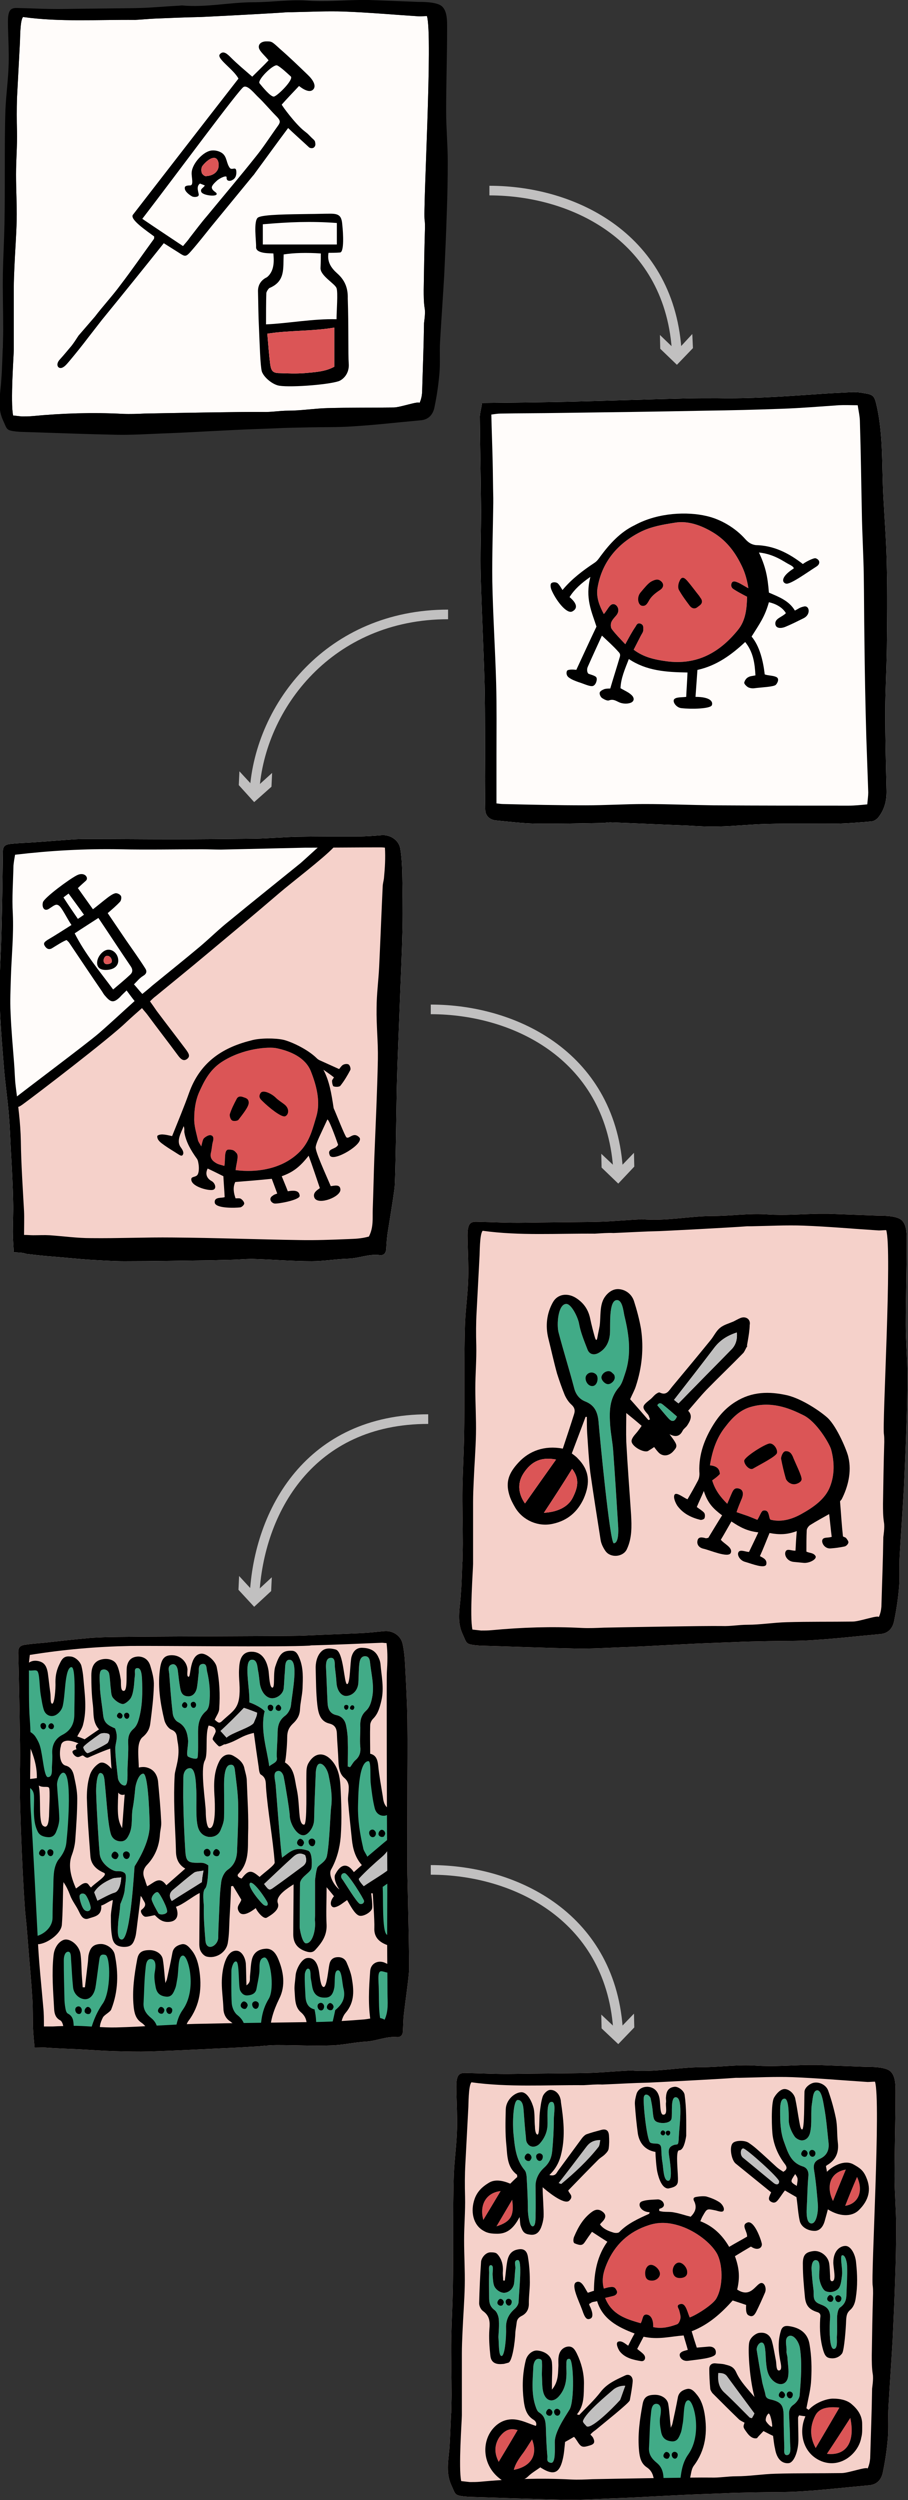 <?xml version="1.0" encoding="utf-8"?>
<!-- Generator: Adobe Illustrator 19.1.0, SVG Export Plug-In . SVG Version: 6.00 Build 0)  -->
<svg version="1.1" id="Calque_1" xmlns="http://www.w3.org/2000/svg" xmlns:xlink="http://www.w3.org/1999/xlink" x="0px" y="0px"
	 viewBox="0 0 283.3 779.2" style="enable-background:new 0 0 283.3 779.2;" xml:space="preserve">
<rect x="0" y="0" width="283.3" height="779.2" fill="#333333" stroke="none"/>
<style type="text/css">
	.st0{fill:#FFFFFF;}
	.st1{fill:#41AB87;}
	.st2{fill:#E2EFE8;}
	.st3{fill:#010202;}
	.st4{fill:#DB5556;}
	.st5{fill:#6FA4C3;}
	.st6{fill:none;stroke:#DB5556;stroke-width:7;stroke-miterlimit:10;}
	.st7{fill:none;}
	.st8{fill:#FFFFFF;stroke:#DB5556;stroke-width:3;stroke-miterlimit:10;}
	.st9{fill:none;stroke:#DB5556;stroke-width:3;stroke-miterlimit:10;}
	.st10{fill:#C1C0C0;}
	.st11{fill:none;stroke:#C1C0C0;stroke-width:3;stroke-miterlimit:10;}
	.st12{fill:#FFFCFA;}
	.st13{fill:#F5D1CA;}
</style>
<g>
	<g>
		<path class="st12" d="M150.4,125.6c9.5-0.1,18.5-0.2,27.5-0.4c11.7-0.3,23.4-0.7,35.1-1c3.6-0.1,7.2-0.1,10.8-0.1
			c10.2,0.2,20.3-0.5,30.4-1.2c4-0.3,8-0.5,12-0.7c1,0,2.1,0.1,3.1,0.3c3.4,0.5,3.5,0.9,4.3,4.3c2,9.2,1.5,18.5,2,27.8
			c0.4,7.5,1,15,1.1,22.4c0.2,8.3,0.1,16.7,0,25.1c-0.1,6.7-0.5,13.3-0.5,20c0,8,0.2,16.1,0.4,24.1c0.1,3.2-0.6,6.1-2.6,8.6
			c-0.5,0.6-1.3,1.1-2,1.2c-3.5,0.3-7,0.6-10.4,0.7c-7.4,0.1-14.8-0.1-22.2,0.1c-5.1,0.1-10.1,0.7-15.2,0.8
			c-3.3,0.1-6.5-0.1-9.8-0.3c-8-0.3-16-0.7-24-1c-0.8,0-1.7,0.2-2.5,0.2c-7,0.1-13.9,0.3-20.9,0.2c-4.1-0.1-8.2-0.6-12.3-1
			c-1.9-0.2-3.3-1.4-3.3-3.5c-0.1-3.2,0-6.3,0-9.5c-0.1-9.7,0-19.5-0.2-29.2c-0.3-11.2-0.9-22.4-1.2-33.6c-0.2-7,0.1-14,0.1-20.9
			c-0.1-9.7-0.3-19.4-0.4-29.2C149.8,128.5,150.2,127.2,150.4,125.6z"/>
		<path d="M150.4,125.6c9.5-0.1,18.5-0.2,27.5-0.4c11.7-0.3,23.4-0.7,35.1-1c3.6-0.1,7.2-0.1,10.8-0.1c10.2,0.2,20.3-0.5,30.4-1.2
			c4-0.3,8-0.5,12-0.7c1,0,2.1,0.1,3.1,0.3c3.4,0.5,3.5,0.9,4.3,4.3c2,9.2,1.5,18.5,2,27.8c0.4,7.5,1,15,1.1,22.4
			c0.2,8.3,0.1,16.7,0,25.1c-0.1,6.7-0.5,13.3-0.5,20c0,8,0.2,16.1,0.4,24.1c0.1,3.2-0.6,6.1-2.6,8.6c-0.5,0.6-1.3,1.1-2,1.2
			c-3.5,0.3-7,0.6-10.4,0.7c-7.4,0.1-14.8-0.1-22.2,0.1c-5.1,0.1-10.1,0.7-15.2,0.8c-3.3,0.1-6.5-0.1-9.8-0.3c-8-0.3-16-0.7-24-1
			c-0.8,0-1.7,0.2-2.5,0.2c-7,0.1-13.9,0.3-20.9,0.2c-4.1-0.1-8.2-0.6-12.3-1c-1.9-0.2-3.3-1.4-3.3-3.5c-0.1-3.2,0-6.3,0-9.5
			c-0.1-9.7,0-19.5-0.2-29.2c-0.3-11.2-0.9-22.4-1.2-33.6c-0.2-7,0.1-14,0.1-20.9c-0.1-9.7-0.3-19.4-0.4-29.2
			C149.8,128.5,150.2,127.2,150.4,125.6z M154.9,250.4c0.9,0.1,1.5,0.2,2.1,0.2c8.6,0.2,17.1,0.4,25.7,0.4c6.1,0,12.3-0.4,18.4-0.4
			c7.2,0,14.3,0.3,21.5,0.4c14.1,0.1,28.1,0.1,42.2,0.1c1.9,0,3.7-0.2,5.8-0.4c0.1-1.4,0.3-2.6,0.3-3.7c-0.2-5.7-0.4-11.4-0.6-17
			c-0.3-10.4-0.5-20.7-0.6-31.1c-0.1-6.6-0.1-13.1-0.2-19.7c-0.1-6.4-0.5-12.9-0.6-19.3c-0.2-9.4-0.3-18.8-0.6-28.2
			c0-1.8-0.4-3.5-0.7-5.4c-2.1,0-4-0.1-5.9,0c-5.9,0.4-11.8,0.9-17.7,1.1c-8,0.3-16,0.5-24,0.6c-15.1,0.3-30.2,0.5-45.4,0.7
			c-6.1,0.1-12.3,0.1-18.4,0.2c-1,0-2,0.2-2.9,0.3c0.1,5,0.3,9.7,0.4,14.3c0.1,3.9,0.1,7.8,0.2,11.7c0,0.5,0,1,0,1.6
			c-0.1,8.1-0.4,16.3-0.3,24.4c0.2,10.6,0.9,21.1,1.2,31.7c0.2,7.4,0.1,14.8,0.1,22.2C154.9,240.1,154.9,245,154.9,250.4z"/>
		<g>
			<path class="st4" d="M195.1,200.8c1.2-2.2,2.1-3.9,3.2-5.5c0.3-0.5,0.6-1.3,1.6-0.9c1,0.4,0.8,1.3,0.8,2c0,0.6-0.5,1.2-0.8,1.8
				c-0.7,1.4-1.5,2.9-2.2,4.3c3.2,2.4,6.6,3.1,10.2,3.6c9.5,1.3,16.6-2.7,22.3-9.7c2.5-3,2.8-6.8,2.9-10.4c-1.7-0.9-3.1-1.6-4.4-2.5
				c-0.4-0.3-0.8-1-0.4-1.8s1.3-0.4,1.8-0.2c0.9,0.3,3.3,1.9,3.4,1.8c-0.5-3.2-1.3-5.5-2.4-7.6c-2-4-4.7-7.4-8.7-9.8
				c-3.5-2.1-7.7-3.7-11.8-3c-3.8,0.6-7.4,1.2-10.8,2.9c-7.1,3.6-12.1,9.4-13.4,17.6c-0.4,2.8,0.6,5.4,2,8c1.1-1.2,1.8-3.1,2.9-3.1
				c1.1-0.1,2.5,1.8,0.9,3.6c-0.6,0.7-1.2,1.3-1.5,2.1c-0.2,0.6-0.2,1.6,0.2,2.1C192.1,197.7,193.5,199.1,195.1,200.8z"/>
			<path d="M250.5,175.8c0.7-0.6,3.4-2,4-1.8c1.4,0.5,1.5,1.8,0.2,2.6c-3,1.9-8.2,5.7-9.5,5.3c-1.3-0.4-1.5-2.1,2.1-4.5
				c0.6-0.2,0.5-0.7-1.1-1.5c-1.6-0.8-4.6-3.2-9.4-3.7c2,4.3,2.7,7.3,3.1,12.5c3,1.3,6.3,2.5,8.1,5.6c1.1-0.5,1.4-1,3-1.3
				c1.6-0.2,2,2.6-0.3,3.7c-1.8,0.9-3.6,1.8-5.5,2.6c-1.6,0.7-3.3,0.6-3.3-1c0-1.6,2.2-2,3.3-3.2c-1.1-1.9-3.4-3-5.3-3.4
				c-1.3,4.6-2.9,6.7-5.4,10.7c2.5,3,3.6,7.5,4.1,11.8c1.1,0.4,2.5,0.3,3.6,0.8c1,0.5,0.5,1.7-0.1,2.4s-4.5,0.8-6.7,1.1
				c-0.6,0.1-1.4,0-2-0.3c-0.5-0.3-1.2-1-1.2-1.4c0.1-0.6,0.6-1.4,1.2-1.7c0.6-0.4,1.4-0.4,2.3-0.6c-0.2-3.8-0.7-7.3-3.2-10.4
				c-4.4,4.1-9,7.4-14.9,8.7c-0.2,2.9-0.4,5.7-0.6,8.4c4.8,0,5.5,1.6,5.1,2.6c-0.4,1.1-6.3,1.3-9.6,0.9c-1.5-0.2-2.7-1.9-2.2-2.7
				c0.6-0.8,2.3-0.6,3.8-0.8c0.1-2.4,0.3-4.9,0.4-7.6c-6.6-0.1-12.8-0.5-18.3-4.2c-1.2,3.1-2.5,6-2.6,9.1c1.2,0.7,2.4,1.2,3.3,2
				c1.3,1.1,1,2.4-0.7,2.7c-0.9,0.2-2.1,0.1-3-0.3c-1.1-0.5-1.9-1.1-3.2-0.6c-0.5,0.2-1.5-0.3-2.1-0.7c-0.5-0.3-0.9-1.2-0.8-1.7
				c0.1-0.5,0.9-0.9,1.4-1.1c0.6-0.2,1.3-0.2,1.9-0.2c0.9-3.1,2.1-6.8,3-9.9c0.2-0.7,0-1.1-0.5-1.6c-1.5-1.7-3.2-3.2-5.1-5
				c-1.5,3.3-3,6.5-4.4,9.7c-0.3,0.6-0.3,1.6,0.1,2.1c0.3,0.3,2.3,0.6,2.6,1.3c0.3,0.7-0.2,2.3-1.1,2.6c-0.9,0.3-3.1-0.8-4.5-1.2
				c-1.1-0.4-2.2-0.8-3.1-1.5c-0.4-0.3-0.9-1.1-0.5-2c0.3-0.6,2.6-0.4,2.9-0.3c2.1-4.5,4.1-8.9,6.3-13.5c-1.5-4.7-3.6-8.8-1.9-15.5
				c-2.9,2-5,3.9-6.5,6.3c2.4,2,2.6,3.6,0.8,4.5c-1.8,0.8-5.2-3.7-6.5-6.9c-0.1-0.3-0.5-1.6,0.1-2c0.6-0.4,1.7-0.2,2,0.2
				c0.5,0.5,0.9,1.2,1.4,2c2.9-3.5,6.4-6.1,10-8.5c0.8-0.5,1.4-1.4,1.9-2.1c2.9-3.9,6.2-7.5,10.6-9.6c7.5-4.1,16.7-4.2,22.3-2.9
				c4.6,1,9.2,3.8,12.2,7.2c1,1.1,1.9,1.7,3.3,1.9C241.3,170,246,172.3,250.5,175.8z M195.1,200.8c1.2-2.2,2.1-3.9,3.2-5.5
				c0.3-0.5,0.6-1.3,1.6-0.9c1,0.4,0.8,1.3,0.8,2c0,0.6-0.5,1.2-0.8,1.8c-0.7,1.4-1.5,2.9-2.2,4.3c3.2,2.4,6.6,3.1,10.2,3.6
				c9.5,1.3,16.6-2.7,22.3-9.7c2.5-3,2.8-6.8,2.9-10.4c-1.7-0.9-3.1-1.6-4.4-2.5c-0.4-0.3-0.8-1-0.4-1.8s1.3-0.4,1.8-0.2
				c0.9,0.3,3.3,1.9,3.4,1.8c-0.5-3.2-1.3-5.5-2.4-7.6c-2-4-4.7-7.4-8.7-9.8c-3.5-2.1-7.7-3.7-11.8-3c-3.8,0.6-7.4,1.2-10.8,2.9
				c-7.1,3.6-12.1,9.4-13.4,17.6c-0.4,2.8,0.6,5.4,2,8c1.1-1.2,1.8-3.1,2.9-3.1c1.1-0.1,2.5,1.8,0.9,3.6c-0.6,0.7-1.2,1.3-1.5,2.1
				c-0.2,0.6-0.2,1.6,0.2,2.1C192.1,197.7,193.5,199.1,195.1,200.8z"/>
			<path d="M219,187.5c0,0.9-0.9,1.3-1.5,1.8c-0.8,0.6-1.7,0.3-2.3-0.5c-1.2-1.6-2.4-3.2-3.4-5c-0.3-0.6-0.2-1.7,0.1-2.4
				c0.6-1.6,1.3-1.7,2.4-0.5c1.4,1.6,2.6,3.3,3.9,4.9C218.5,186.4,219,186.7,219,187.5z"/>
			<path d="M203.3,181.2c1-0.5,1.7-0.7,2.4-0.4c1.5,0.8,1.6,2.2,0.2,3.1c-1.5,1-2.8,2-3.6,3.6c-0.4,0.6-0.8,1.5-2,1.3
				c-1.2-0.2-1.8-2.7-0.3-4.3C201.1,183.2,202.3,181.7,203.3,181.2z"/>
		</g>
	</g>
	<g>
		<path class="st12" d="M4.3,390.3c-0.1-2.1-0.3-4.2-0.3-6.4c0-3.1,0.2-6.2,0.1-9.3c-0.1-5.3-0.4-10.6-0.7-15.9
			c-0.2-3.6-0.3-7.2-0.6-10.8c-0.4-5.2-1.2-10.3-1.6-15.5c-0.8-10-1.7-19.9-1.2-29.9c0.2-4.5,0.4-9,0.5-13.4
			c0.2-7.9,0.3-15.8,0.4-23.6c0-1.7,0.6-2.3,2.6-2.5c2-0.2,4-0.3,6-0.4c4.6-0.3,9.2-0.7,13.7-1c1.7-0.1,3.4-0.1,5.1-0.1
			c8.4,0,16.8,0.1,25.2,0.1c8.7,0,17.4-0.1,26.1-0.2c4.4-0.1,8.8-0.5,13.2-0.6c6.4-0.1,12.8-0.1,19.1-0.1c2.4,0,4.8-0.2,7.2-0.4
			c2.7-0.2,5.4,1.6,5.8,4.3c0.4,2.3,0.5,4.8,0.6,7.1c0.1,5.8,0.2,11.6,0.1,17.4c-0.2,8.2-0.6,16.4-0.9,24.6
			c-0.3,8.4-0.7,16.8-0.9,25.2c-0.1,4.8-0.4,29.2-0.7,31.4c-0.6,4.5-1.4,9.1-2.1,13.6c-0.3,1.8-0.4,3.6-0.5,5.4
			c-0.1,1.2-0.7,2-1.9,1.9c-3.4-0.5-6.6,1-10,1.1c-3.8,0.1-7.6,0.8-11.3,0.8c-5.9,0-11.8-0.5-17.7-0.7c-2-0.1-4,0.1-6,0.2
			c-2.4,0.1-4.8,0.1-7.2,0.2c-9.2,0.1-18.4,0.3-27.6,0.3c-3.8,0-7.5-0.3-11.3-0.5c-3.9-0.3-7.8-0.7-11.6-1c-2.6-0.2-5.2-0.5-7.7-0.8
			C7.2,390.4,6.1,390.4,4.3,390.3z"/>
		<polygon class="st13" points="5.2,344.1 5.2,359.3 5.2,386.5 9.3,388.5 114.8,389.4 117.9,386.5 120,359.3 122.1,271.1 
			122.1,262.9 102.1,262.9 		"/>
		<path d="M4.3,390.3c-0.1-2.1-0.3-4.2-0.3-6.4c0-3.1,0.2-6.2,0.1-9.3c-0.1-5.3-0.4-10.6-0.7-15.9c-0.2-3.6-0.3-7.2-0.6-10.8
			c-0.4-5.2-1.2-10.3-1.6-15.5c-0.8-10-1.7-19.9-1.2-29.9c0.2-4.5,0.4-9,0.5-13.4c0.2-7.9,0.3-15.8,0.4-23.6c0-1.7,0.6-2.3,2.6-2.5
			c2-0.2,4-0.3,6-0.4c4.6-0.3,9.2-0.7,13.7-1c1.7-0.1,3.4-0.1,5.1-0.1c8.4,0,16.8,0.1,25.2,0.1c8.7,0,17.4-0.1,26.1-0.2
			c4.4-0.1,8.8-0.5,13.2-0.6c6.4-0.1,12.8-0.1,19.1-0.1c2.4,0,4.8-0.2,7.2-0.4c2.7-0.2,5.4,1.6,5.8,4.3c0.4,2.3,0.5,4.8,0.6,7.1
			c0.1,5.8,0.2,11.6,0.1,17.4c-0.2,8.2-0.6,16.4-0.9,24.6c-0.3,8.4-0.7,16.8-0.9,25.2c-0.1,4.8-0.4,29.2-0.7,31.4
			c-0.6,4.5-1.4,9.1-2.1,13.6c-0.3,1.8-0.4,3.6-0.5,5.4c-0.1,1.2-0.7,2-1.9,1.9c-3.4-0.5-6.6,1-10,1.1c-3.8,0.1-7.6,0.8-11.3,0.8
			c-5.9,0-11.8-0.5-17.7-0.7c-2-0.1-4,0.1-6,0.2c-2.4,0.1-4.8,0.1-7.2,0.2c-9.2,0.1-18.4,0.3-27.6,0.3c-3.8,0-7.5-0.3-11.3-0.5
			c-3.9-0.3-7.8-0.7-11.6-1c-2.6-0.2-5.2-0.5-7.7-0.8C7.2,390.4,6.1,390.4,4.3,390.3z M4.7,266.4c-0.2,1.1-0.4,2.3-0.5,3.4
			c-0.1,5-0.5,9.9-0.2,15c0.3,6.6-0.4,13.2-0.6,19.7c-0.1,3.7-0.3,7.4-0.1,11.1c0.2,5.3,0.7,10.6,1.1,15.8c0.2,2.4,0.2,4.8,0.5,7.2
			c0.7,5.6,1.5,11.3,1.6,17c0.1,7.3,0.6,14.6,1,21.9c0.1,2,0,5.1,0,7.4c1.2,0,2,0.1,2.9,0.1c1.7,0,3.4-0.1,5.1,0
			c4.3,0.3,8.6,0.9,12.9,0.9c8.5,0.1,17-0.3,25.5-0.2c13.2,0.1,26.4,0.6,39.6,0.8c5,0.1,10-0.1,15-0.3c2.2-0.1,4.1-0.1,6.6-0.8
			c1.5-2.9,1.1-5.7,1.2-8.5c0.2-5.4,0.3-10.8,0.5-16.2c0.4-10.2,0.9-20.4,1.1-30.6c0.1-5.3-0.5-10.6-0.4-15.9
			c0-4.3,0.6-8.6,0.8-12.9c0.4-8.3,0.7-16.6,1.1-24.9c0-0.9,0.3-1.8,0.4-2.7c0.3-3.2,0.5-6.3,0.3-9.5c-0.7-0.1-1.1-0.1-1.4-0.1
			c-7.3,0-14.6,0.1-21.9,0.1c-0.5,0-1,0-1.5,0c-8.8,0.2-17.5,0.4-26.3,0.6c-2,0-4-0.1-6-0.1c-8.5,0-17,0.2-25.5,0
			C26.5,264.5,15.7,265.1,4.7,266.4z"/>
		<path d="M46.8,312.1c0.8,1.1,1.4,2,2.1,3c3,4,6.1,8,9.1,12c0.7,1,1.6,2.1,0.3,3c-1.1,0.8-2-0.1-2.8-1.2c-3.1-4.2-6.3-8.3-9.4-12.5
			c-0.5-0.7-1.1-1.3-1.8-2.2c-1.7,1.5-3.3,2.9-4.8,4.3c-5.1,5-28.4,22.8-32.4,25.7c-1.7,1.2-1.7,1.1-3.8-0.9
			c3.8-3.1,23.8-18,27.6-21.3c3.7-3.2,7.3-6.6,11.1-10c-0.9-1.1-1.6-2.1-2.5-3.3c-0.8,0.8-1.5,1.4-2.1,2.1c-1.9,1.8-2.8,1.7-4.5-0.3
			c-0.4-0.4-0.7-0.9-1-1.4c-3.5-5.1-6.9-10.2-10.4-15.4c-0.2-0.2-0.4-0.4-0.7-0.7c-0.9,0.2-3.5,1.9-4.5,2.5
			c-1.1,0.7-1.9,0.1-2.4-0.8c-0.5-0.9,0.3-1.3,1-1.8c2.4-1.4,4.7-2.9,7.4-4.6c-1.5-2.2-3-5.5-4-6.1c-0.9-0.6-1.5,0.1-3.1,1.1
			c-1.5,0.9-2.2-0.7-1.8-2.1c0.4-1.4,8.2-7.2,10.6-8.4s3.8,0.8,2.8,1.7c-1,0.9-1.7,1.5-2.5,2.3c1.5,2.1,3,4.2,4.7,6.6
			c1.7-1.3,3.2-2.6,4.8-3.8c0.7-0.5,1.4-1,2.2-1.2c0.5-0.1,1.4,0.3,1.7,0.8c0.3,0.4,0.1,1.4-0.2,1.8c-1.2,1.3-2.5,2.4-3.9,3.6
			c1.9,2.8,3.8,5.6,5.7,8.4c2,2.9,4.1,5.8,6,8.8c0.6,0.9,0.5,1.7-0.7,2.4c-1,0.6-1.8,1.6-2.8,2.6c0.9,1,1.6,1.9,2.6,3
			c1.1-0.9,2.1-1.7,3.1-2.6c4.9-4,9.9-8,14.8-12.1c3.2-2.7,6.1-5.6,9.4-8.2c7.3-6,14.7-11.9,22.1-17.9c0.6-0.5,7.7-7,8.3-7.5
			c1-0.8,2-0.8,2.7,0.2c0.8,1,0.1,1.6-0.7,2.4c-3.3,3.5-13.3,11.1-16.9,14.2c-7.7,6.6-15.5,13.1-23.3,19.6
			c-5,4.2-10.1,8.3-15.2,12.5C48,310.9,47.4,311.5,46.8,312.1z M35.3,308.4c2-1.7,3.7-3.1,5.3-4.6c0.8-0.7,0.9-1.6,0.2-2.6
			c-3.4-5-6.6-9.9-10.1-15.1c-2.6,1.7-5,3.2-7.4,4.8C26.6,297.4,31,302.6,35.3,308.4z M26.2,285.1c-1.7-2.4-3.2-4.4-4.8-6.6
			c-0.7,0.5-1.2,0.9-1.6,1.2c1.6,2.5,3,4.5,4.5,6.7C24.9,286,25.5,285.6,26.2,285.1z"/>
		<g>
			<path class="st4" d="M73.5,364.7c7,0.9,11.9-0.8,13.8-1.6c2.7-1.1,5.6-3.1,7.4-5.5c2.2-2.9,3-6.3,4-9.6c1.4-4.7,0-9.8-1.7-14.1
				c-1.7-4.3-6.4-6.3-10.7-7.2c-2.2-0.5-10.5-0.1-17.3,4.4c-3.7,2.5-5.4,6-7,9.6c-1,2.4-1.4,5.2-1.4,7.8c-0.1,2.2,0.6,4.4,1.1,6.6
				c0.1,0.7,0.6,1.3,1.1,2.2c0.3-1.1,0.4-2,0.8-2.5c0.5-0.5,1.5-1.1,2.1-1c1,0.2,1,1.1,0.7,2.1c-0.3,1.1-0.3,2.3-0.6,3.4
				c-0.4,1.6,0.5,2.6,1.8,3.3c0.7,0.4,1.6,0.5,2.4,0.8c0.4-1.8-0.2-5.1,1.3-5.1c1.5,0,1.8,0.3,2.5,1.1
				C74.6,360.2,73.7,362.7,73.5,364.7z"/>
			<path d="M53.7,354.1c1.8-4.5,3.7-9,5.3-13.5c3.3-9.2,10-14,19.3-16.3c2.6-0.8,7.6-0.8,10.2-0.2c2.1,0.5,7.4,2.8,10.4,5.8
				c0.2,0.2,0.5,0.4,0.7,0.5c2,0.9,4,1.8,6.2,2.8c0.3-0.3,0.7-1,1.2-1.3c0.5-0.3,1.4-0.4,1.8-0.1c0.4,0.3,0.7,1.3,0.5,1.7
				c-0.9,1.7-1.9,3.4-3.1,4.9c-0.3,0.4-1.5,0.4-2.1,0.2c-0.3-0.1-0.5-1.1-0.5-1.7c0-0.3,0.3-0.6,0.6-1.1c-1-0.8-2-1.5-3.3-2.4
				c1.9,3.6,2.5,7.4,3.2,12c0.7,1.5,3.5,8.7,4,9.1c0.9,0.6,2.2-1.9,4,0c1.8,1.9-8.2,7.9-9.2,5.6c-1-2.3,1.8-1.7,2.6-3.3
				c-0.8-2.3-3.1-8.6-3.4-7.8c-2.2,4.8-3.4,7-3.6,8.5c-0.2,1.3,3,8.2,4.7,12.2c1-0.1,2.8-0.7,3,0.9c0.4,2.4-7,5.2-8.1,2.7
				c-0.7-1.7,1.3-2.6,1.7-3c-1-2.9-2.3-6.9-3.5-10.1c-2.8,3.6-5,5.2-8.4,6.4c0.6,1.5,1.3,3.1,1.9,4.7c2.7-0.5,3.6,0.1,3.7,1.4
				s-6.9,2.6-7.9,2.4s-2-1.6-0.4-2.5c0.3-0.3,0.8-0.4,1.3-0.6c-0.6-1.7-1.2-3.2-1.7-4.6c-3.9,0.4-7.6,0.7-11.4,1
				c-0.8,1.7-0.5,3.4,0.1,5.1c0.6,0,1.2-0.1,1.6,0.1c0.5,0.3,1.1,1,1.1,1.5c0,0.4-0.7,1.1-1.2,1.2c-1.5,0.2-7.8,0.4-8-1.5
				c-0.2-1.9,2.4-1.3,3.1-1.7c-0.1-2.2-0.3-4.3-0.4-6.5c-1.4-0.7-3.4-1.7-4.9-2.4c-0.7,1.3-0.6,2.9,1.2,3.9c1,0.5,1.7,2.2,0.6,2.7
				s-6.6-0.8-6.9-3c-0.2-1.2,1.1-0.8,1.8-1.5c0.6-0.6,0.6-2.2,0.5-3.1c-0.1-0.7-0.2-1.6-0.6-2.1c-1.8-2.5-3.4-5.2-3.9-8.3
				c0-0.2,0.1-1.3-0.2-1.8c-0.8,2.1-2.4,4.6-0.9,6.6c0.2,0.3,1.1,1.4,0.7,2.2c-0.4,0.8-0.9,0.3-2.5-0.7s-2.9-1.8-4.2-2.8
				c-1.3-1-1.4-1.8-1.3-2.3C50.2,353.1,52.6,353.9,53.7,354.1z M73.5,364.7c7,0.9,11.9-0.8,13.8-1.6c2.7-1.1,5.6-3.1,7.4-5.5
				c2.2-2.9,3-6.3,4-9.6c1.4-4.7,0-9.8-1.7-14.1c-1.7-4.3-6.4-6.3-10.7-7.2c-2.2-0.5-10.5-0.1-17.3,4.4c-3.7,2.5-5.4,6-7,9.6
				c-1,2.4-1.4,5.2-1.4,7.8c-0.1,2.2,0.6,4.4,1.1,6.6c0.1,0.7,0.6,1.3,1.1,2.2c0.3-1.1,0.4-2,0.8-2.5c0.5-0.5,1.5-1.1,2.1-1
				c1,0.2,1,1.1,0.7,2.1c-0.3,1.1-0.3,2.3-0.6,3.4c-0.4,1.6,0.5,2.6,1.8,3.3c0.7,0.4,1.6,0.5,2.4,0.8c0.4-1.8-0.2-5.1,1.3-5.1
				c1.5,0,1.8,0.3,2.5,1.1C74.6,360.2,73.7,362.7,73.5,364.7z"/>
			<path d="M81.3,340.7c0.7-1.2,3.5,0.2,4.7,1.4c0.8,0.8,1.8,1.4,2.7,2.1c1.7,1.3,1.4,3.2,0.3,3.7s-5.1-2.7-7.2-4.8
				C81.3,342.6,80.5,341.9,81.3,340.7z"/>
			<path d="M77.6,343.7c0,1.3-2,3.7-3.2,5.3c-0.3,0.4-1.6,0.5-2,0.2c-0.5-0.3-0.8-1.4-0.7-1.9c0.5-1.6,1.3-3.2,2.1-4.7
				c0.5-1.1,1.5-0.9,2.2-0.6C76.6,342.2,77.6,342.4,77.6,343.7z"/>
		</g>
		<path d="M36.9,299.4c0,1.7-1.4,2.8-3.6,2.9c-2,0.1-3-0.7-3-2.2c0-1.9,1.8-4,3.4-4.1C35.4,295.9,36.9,297.5,36.9,299.4z
			 M32.7,300.3c0.4,0.4,2.2,0.2,2.2-0.7s-0.6-1.7-1.5-1.7C32.5,297.9,31.9,299.6,32.7,300.3z"/>
		<path class="st4" d="M32.7,300.3c0.4,0.4,2.2,0.2,2.2-0.7s-0.6-1.7-1.5-1.7C32.5,297.9,31.9,299.6,32.7,300.3z"/>
	</g>
	<g>
		<path class="st13" d="M144.3,486.6c0-1.8,0.1-3.7,0.1-5.5c0-5.9-0.2-11.8-0.1-17.7c0.1-5.1,0.4-10.3,0.5-15.4
			c0.1-6,0.1-11.9,0.1-17.9c0-5.9,0-11.8,0.2-17.7c0.2-4.7,0.9-9.5,1-14.2c0.1-3.8-0.1-7.5-0.2-11.3c0-1.3-0.1-2.5,0.1-3.8
			c0.3-1.8,1-2.4,2.9-2.3c4.9,0.1,9.8,0.4,14.7,0.3c4.2-0.1,21-0.2,23.3-0.3c4-0.1,7.9-0.5,11.9-0.7c0.5,0,1-0.1,1.4-0.1
			c7.5,0.7,14.9-1,22.3-1c5.6,0,11.2-0.9,16.8-0.5c5.4,0.4,10.8-0.1,16.2-0.2c1,0,1.9,0,2.9,0c5.2,0.2,10.4,0.4,15.6,0.6
			c0.7,0,5.5-0.1,7.2,1.3c1.8,1.5,1.7,4.7,1.7,7c0,8.6-0.3,17.2-0.3,25.8c0,5.2,0.5,10.4,0.5,15.7c0,5.3-0.1,10.6-0.3,15.9
			c-0.2,6.5-0.5,13-0.8,19.4c-0.4,6.9-0.9,13.9-1.3,20.8c-0.2,3.3,0.1,6.6-0.2,9.9c-0.3,3.5-0.8,6.9-1.5,10.3
			c-0.4,2.3-1.7,4.1-4.4,4.3c-2.1,0.2-4.2,0.4-6.3,0.6c-5,0.5-10,1-15,1.3c-4.5,0.3-9,0.2-13.6,0.3c-3.5,0.1-7,0.1-10.4,0.3
			c-5.5,0.2-11,0.4-16.5,0.7c-6.3,0.3-12.6,0.7-18.8,0.9c-4.8,0.2-9.7,0.5-14.5,0.4c-9.9-0.2-19.7-0.6-29.6-0.9
			c-0.5,0-1-0.1-1.4-0.1c-3.3-0.4-2.8-0.6-4.2-3.6c-1.9-4.2-0.7-8.3-0.5-12.5C144.1,493.4,144.2,486.7,144.3,486.6z"/>
		<path class="st4" d="M222.2,461.4c0.9,3,2.5,5.1,4.7,7.3c0.5-1.1,0.8-1.9,1.2-2.8c0.5-1.1,0.9-2.5,2.6-1.9
			c1.2,0.4,1.4,1.7,0.6,3.4c-0.5,1.2-1,2.4-1.5,3.9c1.4,0.5,2.4,0.8,3.5,1.2c1.1,0.4,2.2,0.9,3,1.2c0.8-1.2,1.2-2.8,1.9-2.9
			c1.7-0.3,1.6,1.5,2,2.6c0.1,0.2,0.3,0.3,0.4,0.3c3.4,0.8,6.7-0.3,9.4-1.8c3.6-2,7.5-4.6,9-8.6c1.4-3.6,1.4-7.6,0.3-11.6
			c-0.5-1.7-4.5-8.7-8.8-10.7c-2.9-1.4-9-4.5-15.9-2.6c-3.6,0.9-6.1,3.4-8.3,6.3c-2.8,3.5-4.1,7.6-4.8,12c1.8,0.2,3,0.8,3.1,2.7
			C224,460.1,223.2,460.7,222.2,461.4z"/>
		<path class="st1" d="M176.7,406.4c-2.6,0-3.1,6.5-2.4,9c1.5,5.7,3.3,11.4,4.8,17.1c0.5,2.1,1.7,3.6,3.5,4.3c3.3,1.3,4,3.9,4.2,7
			c0.3,3.6,3.5,37.2,4.7,37.2s1.5-2.4,1.4-4.8c-0.5-8.1-1-16.2-1.6-24.3c-0.2-2.5-0.7-4.9-0.9-7.4c-0.3-4.3-0.4-8.5,2.7-12.1
			c1-1.1,1.4-2.8,1.9-4.2c2.1-6.1,1.3-12.1-0.2-18.2c-0.3-1.4-0.6-4.8-2.3-4.8c-2.7,0-2,8.2-2.2,10.5c-0.2,2.5-1.2,4.6-3.4,5.9
			c-1.5,0.9-3,0.6-3.6-1c-1-2.6-2.1-5.2-2.6-7.9C180.4,410.7,178.3,406.4,176.7,406.4z"/>
		<path d="M144.3,486.6c0-1.8,0.1-3.7,0.1-5.5c0-5.9-0.2-11.8-0.1-17.7c0.1-5.1,0.4-10.3,0.5-15.4c0.1-6,0.1-11.9,0.1-17.9
			c0-5.9,0-11.8,0.2-17.7c0.2-4.7,0.9-9.5,1-14.2c0.1-3.8-0.1-7.5-0.2-11.3c0-1.3-0.1-2.5,0.1-3.8c0.3-1.8,1-2.4,2.9-2.3
			c4.9,0.1,9.8,0.4,14.7,0.3c4.2-0.1,21-0.2,23.3-0.3c4-0.1,7.9-0.5,11.9-0.7c0.5,0,1-0.1,1.4-0.1c7.5,0.7,14.9-1,22.3-1
			c5.6,0,11.2-0.9,16.8-0.5c5.4,0.4,10.8-0.1,16.2-0.2c1,0,1.9,0,2.9,0c5.2,0.2,10.4,0.4,15.6,0.6c0.7,0,5.5-0.1,7.2,1.3
			c1.8,1.5,1.7,4.7,1.7,7c0,8.6-0.3,17.2-0.3,25.8c0,5.2,0.5,10.4,0.5,15.7c0,5.3-0.1,10.6-0.3,15.9c-0.2,6.5-0.5,13-0.8,19.4
			c-0.4,6.9-0.9,13.9-1.3,20.8c-0.2,3.3,0.1,6.6-0.2,9.9c-0.3,3.5-0.8,6.9-1.5,10.3c-0.4,2.3-1.7,4.1-4.4,4.3
			c-2.1,0.2-4.2,0.4-6.3,0.6c-5,0.5-10,1-15,1.3c-4.5,0.3-9,0.2-13.6,0.3c-3.5,0.1-7,0.1-10.4,0.3c-5.5,0.2-11,0.4-16.5,0.7
			c-6.3,0.3-12.6,0.7-18.8,0.9c-4.8,0.2-9.7,0.5-14.5,0.4c-9.9-0.2-19.7-0.6-29.6-0.9c-0.5,0-1-0.1-1.4-0.1
			c-3.3-0.4-2.8-0.6-4.2-3.6c-1.9-4.2-0.7-8.3-0.5-12.5C144.1,493.4,144.2,486.7,144.3,486.6z M185.6,384.5
			c-11.7-0.1-23.5,0.7-35-0.9c-1,1-0.9,7.3-1,8.2c-0.3,5.7-0.6,11.4-0.9,17.1c-0.2,3.5-0.2,6.9-0.1,10.4c0.1,4.5-0.3,9-0.3,13.5
			c0,4.7,0.3,9.5,0.2,14.2c-0.1,4.8-0.5,9.7-0.7,14.5c-0.1,2.2-0.2,4.5-0.2,6.7c0,6.4,0,12.8,0,19.2c0,1.7-1.1,16.5-0.2,20.5
			c1,0.1,1.9,0.2,2.7,0.3c1.1,0,2.1,0,3.2-0.1c9.5-0.9,18.9-1.2,28.4-0.7c2.2,0.1,4.4,0,6.7-0.1c5.1-0.1,31.6-0.6,36.9-0.5
			c2.6,0.1,5.2-0.4,7.9-0.4c4.1,0,8.2-0.7,12.3-0.8c6.9-0.2,13.7-0.1,20.6-0.2c2.1,0,7.8-2.1,8.1-1.4c0.5-1.1,0.7-2.1,0.8-3.2
			c0.2-7.2,0.5-14.5,0.6-21.7c0-0.2,0.5-3.1,0.2-4.6c-0.3-1.9-0.3-3.9-0.3-5.8c0.1-6.4,0.2-12.9,0.4-19.3c0-0.8,0-1.6-0.1-2.3
			c-0.6-2.7,2.6-57.9,0.7-63.7c-0.8,0-1.5,0.1-2.3,0.1c-7.8-0.5-15.6-1.2-23.4-1.5c-5.5-0.2-11,0.1-16.5,0.2c-0.4,0-0.8,0-1.2,0
			c-5.1,0.4-26.7,1.5-27.2,1.5c-4.8,0.1-9.6,0.4-14.5,0.6C189.6,384.2,187.6,384.4,185.6,384.5L185.6,384.5z"/>
		<path d="M182.7,441.6c-1.4,3.7-2.8,7.5-4.3,11.4c0.5,0.4,1.3,0.9,1.9,1.6c3.5,3.5,4,7.5,1.8,12.5c-1.9,4.1-5,6.8-9.5,7.8
			c-4.6,1.1-9.5-1-11.9-5.1c-0.7-1.2-1.4-2.5-1.8-3.9c-1.2-4-0.2-6.8,3-10.2s7.9-5.3,13.7-4.2c1.2-3.6,2.4-7.2,3.5-10.7
			c0.4-1.2,0.2-2.1-0.8-3c-0.9-0.8-1.6-1.9-2.1-3c-0.9-2.2-1.7-4.5-2.4-6.7c-1-3.6-1.8-7.3-2.7-10.9c-1-4-0.5-7.9,1.4-11.3
			c1.5-2.7,4.7-3,7.3-1.3c2.3,1.5,3.7,3.5,4.3,6.2c0.4,2,1.2,5,1.5,6c0.3,1,0.6,1.2,0.8,0c0.2-1.2,0.5-2.4,0.7-3.6
			c0.4-2.9-0.1-6.3,1.5-8.8c1-1.5,2.6-2.8,4.6-2.6c2.1,0.2,3.9,1.6,4.6,3.7c0.9,2.8,1.7,5.8,2.2,8.7c0.9,6.1,0.3,12-1.6,17.8
			c-0.4,1.3-1.1,2.5-1.8,4.1c1.8,2,3.7,4.2,5.7,6.5c0.2-0.1,0.3-0.1,0.5-0.2c-0.2-0.5-0.3-1.1-0.6-1.5c-2-2.3-2-2.6,0.5-4.6
			c0.7-0.5,1.2-1.2,1.8-1.7c0.4-0.3,1-0.7,1.3-0.6c2.2,1.1,2.9-0.6,4-1.9c4-4.8,8-9.6,11.9-14.4c1-1.2,1.7-2.8,2.9-3.8
			c1.2-1,2.8-1.4,4.2-2c0.8-0.4,1.5-0.8,2.2-1.1c1.7-0.7,3.3,0.4,2.9,2.2c0,2.8-1.3,8.1-0.8,6.7c0.5-1.4-0.7,1.5-1.2,2
			c-3.8,3.9-7.7,7.6-11.5,11.5c-1.9,2-3.7,4.2-5.7,6.5c1.5,1.5,0.7,3.1-0.3,4.6c-0.4,0.6-1.1,1-1.4,1.6c-0.9,1.8-2.2,2.1-4.1,1.1
			c0.4,0.6,0.9,1.2,1.3,1.8c1.2,1.8,1.1,2.2-0.3,3.7c-1.2,1.2-2.8,1.5-4.1,0.5c-0.6-0.5-1.1-1.2-1.7-2c-0.7,0.5-1.2,0.8-1.7,1.1
			c-1.2,1.1-5.9-1.5-5.3-3.3c0.3-1.1,1.4-2,2.1-3c0.3-0.4,0.6-0.8,1-1.4c-1.6-1.4-3.2-2.7-4.8-4c0,2.8-0.1,5.9,0,9
			c0.4,7.6,1,15.1,1.5,22.7c0.2,3.6,0.3,7.3-1.3,10.7c-1.1,2.5-5.1,2.9-6.7,0.6c-0.7-1-1.3-2.2-1.5-3.4c-1.1-7-2.2-13.9-3.2-20.9
			c-0.5-4.1-0.7-8.2-1-12.4c-0.1-1.7-0.1-3.4-0.1-5.1C183.1,441.6,182.9,441.6,182.7,441.6z M176.7,406.4c-2.6,0-3.1,6.5-2.4,9
			c1.5,5.7,3.3,11.4,4.8,17.1c0.5,2.1,1.7,3.6,3.5,4.3c3.3,1.3,4,3.9,4.2,7c0.3,3.6,3.5,37.2,4.7,37.2s1.5-2.4,1.4-4.8
			c-0.5-8.1-1-16.2-1.6-24.3c-0.2-2.5-0.7-4.9-0.9-7.4c-0.3-4.3-0.4-8.5,2.7-12.1c1-1.1,1.4-2.8,1.9-4.2c2.1-6.1,1.3-12.1-0.2-18.2
			c-0.3-1.4-0.6-4.8-2.3-4.8c-2.7,0-2,8.2-2.2,10.5c-0.2,2.5-1.2,4.6-3.4,5.9c-1.5,0.9-3,0.6-3.6-1c-1-2.6-2.1-5.2-2.6-7.9
			C180.4,410.7,178.3,406.4,176.7,406.4z M229.9,415.3c-3.1,1-5.3,2.5-7,4.7c-4.1,5.4-8.3,10.8-12.6,16.3c0.4,0.3,0.8,0.7,1.4,1.1
			c1.8-1.8,3.5-3.6,5.2-5.3c3.7-3.8,7.4-7.5,11.1-11.3C229.5,419.4,230.1,417.6,229.9,415.3z M173.5,454.9
			c-4.7-0.9-7.7,0.6-10.1,4.2c-2.4,3.6-1.3,7.1,0.4,9.5C167.1,463.9,170.3,459.4,173.5,454.9z M169.7,471.5c4-0.2,7.5-1.7,9-4.7
			s2.3-5.8-0.2-9C175.6,462.5,172.8,466.8,169.7,471.5z M211.2,441.5c-1.5-1.3-3-2.6-4.5-3.8c-0.9-0.7-1.4-0.1-1.6,0.3
			c1.3,1.5,2.4,2.9,3.6,4.2C209.5,443,210.4,443.4,211.2,441.5z"/>
		<path d="M256.6,479.9c0.4-0.9,1.7-0.5,2.9-0.9c-0.3-2.3-0.5-4.6-0.8-7.1c-2.1,1.2-4,2.2-5.9,3.4c-0.5,0.3-1.1,1.1-1.1,1.7
			c-0.1,2.1-0.1,4.3-0.1,6.6c1,0.5,2.1,0.3,2.8,1.3c0.7,1-1.9,2.4-3.7,2.2c-1-0.1-2.1-0.2-3.1-0.3c-2-0.2-3-2.1-2.5-3.2
			s1.8-0.2,3.1-0.3c0.1-1.9,0.2-3.9,0.4-6.1c-2.9,1.1-5.4,1.2-8.5,0.6c-1,2.4-1.9,4.8-3,7.2c0.6,0.4,2.3,0.9,2,2.5s-4.5-0.1-6.6-0.7
			c-1.6-0.4-2.6-2.1-2.1-3c0.5-1,2.2-0.1,3.3-0.1c0.9-1.9,1.9-3.9,2.9-6.1c-3.5-0.4-5.7-1.6-8.4-3.4c-1.1,1.9-2.2,3.9-3.3,5.7
			c1,1.3,3.8,2.4,3.1,4.1c-0.7,1.7-6.6-0.9-8.5-1.3c-1.4-0.3-2.1-1.3-1.9-2.4c0.2-1.4,1.4-1.2,2.5-0.9c0.2,0.1,0.4,0,0.9-0.1
			c1.4-2.3,2.9-4.8,4.3-7c-2.8-2.1-4.5-3.8-5.7-7.6c-0.7,1.7-1.5,3.3-2.2,5c0.9,0.7,1.7,1.1,2.3,1.8c0.3,0.4,0.3,1.2,0.1,1.7
			c-0.1,0.3-0.9,0.6-1.3,0.5c-2.8-0.7-5.3-1.9-7.1-4.3c-0.5-0.7-1.5-2.7-0.9-3.6c0.6-0.8,2.8,1,4,1.5c1-1.7,2.2-3.8,3.3-5.9
			c0.4-0.8,0.5-1.8,0.4-2.7c-0.2-5.4,1.6-10.2,4.4-14.7c1.8-2.9,4-5.3,6.9-7.1c5.1-3.2,10.5-3.3,16.2-2c4.8,1.2,10.4,5.1,12.5,7
			c3,2.8,6.2,10.6,6.5,12.3c1.1,4.6-0.2,9.4-2.1,13.1c-0.2,0.3-0.5,0.5-0.5,0.7c0.3,3.6,0.5,7.2,0.9,10.8c0,0.2,0.8,0.3,1,0.6
			c0.3,0.4,0.8,1,0.7,1.4c-0.1,0.5-0.7,1.1-1.2,1.2c-1.4,0.3-2.9,0.5-4.3,0.6C257.3,482.8,256.2,480.8,256.6,479.9z M222.2,461.4
			c0.9,3,2.5,5.1,4.7,7.3c0.5-1.1,0.8-1.9,1.2-2.8c0.5-1.1,0.9-2.5,2.6-1.9c1.2,0.4,1.4,1.7,0.6,3.4c-0.5,1.2-1,2.4-1.5,3.9
			c1.4,0.5,2.4,0.8,3.5,1.2c1.1,0.4,2.2,0.9,3,1.2c0.8-1.2,1.2-2.8,1.9-2.9c1.7-0.3,1.6,1.5,2,2.6c0.1,0.2,0.3,0.3,0.4,0.3
			c3.4,0.8,6.7-0.3,9.4-1.8c3.6-2,7.5-4.6,9-8.6c1.4-3.6,1.4-7.6,0.3-11.6c-0.5-1.7-4.5-8.7-8.8-10.7c-2.9-1.4-9-4.5-15.9-2.6
			c-3.6,0.9-6.1,3.4-8.3,6.3c-2.8,3.5-4.1,7.6-4.8,12c1.8,0.2,3,0.8,3.1,2.7C224,460.1,223.2,460.7,222.2,461.4z"/>
		<path d="M184.8,432c-1.7,0-2.6-2.4-1.8-3.4c0.7-1,2.1-1.1,3-0.2C186.9,429.3,186.4,432,184.8,432z"/>
		<path d="M190.8,427.7c0.9,0.8,0.9,0.8,1,1.5c0.1,1.1-1.2,2.3-2.2,2.2c-1-0.1-2.2-1.5-1.9-2.4C188.1,427.6,189.9,426.9,190.8,427.7
			z"/>
		<path d="M242.4,452.9c-0.4,1.1-5,3.4-7.4,4.8c-1.1,0.7-2.8-1.2-2.8-2.4c0-1.2,6.7-5.4,8-5.4S242.7,451.8,242.4,452.9z"/>
		<path d="M245.2,452.3c1.1,0,1.8,0.6,2.4,2.3c0.7,1.7,2.5,5.3,2.5,6.4c0,1-1.6,1.6-2.3,1.6s-1.1-0.2-1.6-0.5
			c-0.4-0.3-0.8-0.7-1-1.2c-0.6-2.1-1.1-4.2-1.5-6.3C243.7,454.1,244.2,452.3,245.2,452.3z"/>
		<path class="st1" d="M211.2,441.5c-1.5-1.3-3-2.6-4.5-3.8c-0.9-0.7-1.4-0.1-1.6,0.3c1.3,1.5,2.4,2.9,3.6,4.2
			C209.5,443,210.4,443.4,211.2,441.5z"/>
		<path class="st10" d="M229.9,415.3c-3.1,1-5.3,2.5-7,4.7c-4.1,5.4-8.3,10.8-12.6,16.3c0.4,0.3,0.8,0.7,1.4,1.1
			c1.8-1.8,3.5-3.6,5.2-5.3c3.7-3.8,7.4-7.5,11.1-11.3C229.5,419.4,230.1,417.6,229.9,415.3z"/>
		<path class="st4" d="M173.5,454.9c-4.7-0.9-7.7,0.6-10.1,4.2c-2.4,3.6-1.3,7.1,0.4,9.5C167.1,463.9,170.3,459.4,173.5,454.9z"/>
		<path class="st4" d="M169.7,471.5c4-0.2,7.5-1.7,9-4.7s2.3-5.8-0.2-9C175.6,462.5,172.8,466.8,169.7,471.5z"/>
	</g>
	<g>
		<path class="st13" d="M10.8,638.2c-0.2-2-0.4-4.1-0.5-6.2c-0.1-3,0-6-0.2-9c-0.3-5.1-0.8-10.2-1.2-15.3c-0.3-3.5-0.5-6.9-0.9-10.4
			c-0.6-5-2-34.1-1.8-43.9c0.1-4.3,0.1-8.7,0-13c-0.1-7.6-0.3-17.7-0.5-25.3c0-1.6,0.5-2.3,2.4-2.5c1.9-0.3,3.8-0.4,5.8-0.6
			c4.4-0.5,8.8-1,13.3-1.4c1.6-0.2,3.3-0.2,4.9-0.3c8.1-0.3,58.1-0.3,62.3-0.5c6.2-0.3,12.3-0.5,18.5-0.8c2.3-0.1,4.6-0.4,6.9-0.6
			c2.6-0.3,5.2,1.3,5.8,3.9c0.5,2.3,0.7,4.6,0.8,6.9c0.3,5.6,0.6,11.2,0.7,16.8c0.1,7.9,0,15.9,0,23.8c0,8.1-0.1,16.3,0,24.4
			c0.1,4.6,0.7,28.3,0.5,30.4c-0.4,4.4-1.1,8.8-1.6,13.2c-0.2,1.7-0.2,3.5-0.3,5.2c0,1.2-0.7,2-1.8,1.9c-3.3-0.3-6.4,1.2-9.6,1.4
			c-3.7,0.2-7.3,1.1-10.9,1.2c-5.7,0.2-11.4-0.1-17.1-0.1c-1.9,0-3.9,0.2-5.8,0.4c-2.3,0.1-4.6,0.3-7,0.4
			c-8.9,0.4-17.8,0.9-26.7,1.2c-3.7,0.1-7.3,0-11-0.1c-3.8-0.1-7.5-0.4-11.3-0.6c-2.5-0.1-7.4-0.3-10-0.5
			C13.6,638.1,12.5,638.2,10.8,638.2z"/>
		<polygon class="st10" points="110.8,585.2 122.3,574.3 123.3,583.4 114,589.6 		"/>
		<g>
			<polygon class="st1" points="56.3,632.7 57.7,628.7 60.5,623.6 61.2,617.9 59.9,610.9 58.1,607.8 55.1,608.4 53.9,614.4 
				52.6,620.4 50.6,620.3 49.7,614 49.7,610.4 46.7,609.2 43.9,611.9 43,622.1 43,627.4 47.6,632.7 			"/>
			<polygon class="st1" points="30.1,633.6 30.4,629.4 33.6,625.4 35.3,618.6 34.7,610.7 33.6,607.8 31.1,607.8 29.4,610.8 
				27.4,621.2 24.8,620.7 24.8,615.9 23.1,607.8 20,606.8 17.8,610.8 18.6,625.1 19.4,629 21.6,633.6 			"/>
			<polygon class="st1" points="123,565.6 119.1,564.3 117.3,557.5 116.4,548.2 113.6,547.7 110.3,551.3 110.3,558.8 110.3,569.3 
				112.3,578.4 114.5,580.7 122.4,573.8 123,583.4 116.7,588.6 117.6,599.7 119.1,603.9 122.4,605.1 125.2,572 			"/>
			<polygon class="st1" points="123.9,614.3 117.7,612.9 116.4,615.8 117.1,631.3 121.9,631.3 123.9,618.5 			"/>
			<polygon class="st1" points="104.6,631.9 105.9,627.4 108.6,622.8 108.2,615.8 105.9,611.4 103.5,612.3 103.2,619.9 101.6,621.7 
				99.5,620.4 98.3,614.4 97.2,612 94.7,612.9 93.6,616.6 93.6,622.8 94.7,626.2 97.2,628.1 97.2,631.9 			"/>
			<polygon class="st1" points="82.4,632.7 83,628.4 85.6,621.7 86.8,616.6 85.6,610.5 83,608.4 79.8,609.8 78.7,614.1 78.7,619.4 
				77.2,620.6 75.5,616.3 74.7,609.8 73.1,609.3 71,614.3 70.6,621.7 71.7,627.3 75.6,632.7 			"/>
			<polygon class="st1" points="7.6,520.7 11.1,519.3 12.6,520 13.8,529.5 15.5,532.8 17.7,531.2 18.6,524.3 19.5,519.3 21.3,517.9 
				24,518.7 24.8,532.3 23.1,538.2 19.1,541.7 16.7,545.1 17.3,551.4 20.7,551.4 22.3,556.5 22.5,568.4 21.7,576.7 18.6,583.4 
				17.8,590.6 17.7,599.8 15.5,603.5 10.5,605.1 7.6,555.7 9.8,555.7 11.2,558.4 11.2,565.6 12.1,569.9 14.7,570.9 16.2,567.9 
				16.2,555.6 13.2,554.9 11.6,549.8 10.2,543.7 7.7,541.7 			"/>
			<path class="st1" d="M110.9,548.6c-0.7,0.6-1.1,1.5-1.7,2.2c-0.2-0.1-0.5-0.2-0.7-0.2c0-2.7,0.1-5.4,0-8.1c0-1.5-0.2-3.1-0.5-4.6
				c-0.3-1.6-1.2-2.9-2.9-3.3c-2.1-0.4-2.8-1.9-2.9-3.8c-0.2-3.8-0.3-7.5-0.5-11.3c0-1.2,0.1-2.8,1.6-2.8c1.4,0,1.1,2,1.2,3
				c0.2,1.6,0.4,3.3,0.5,4.9c0.2,2.4,1.5,4,3,4c2-0.1,3.6-1.7,3.8-4c0.1-1.6,0.1-3.3,0.2-4.9c0.1-1.4,0.2-3.5,1.9-3.5s1.5,2,1.7,3.1
				c0.4,3.2,1.2,6.4,0.5,9.8c-0.3,1.5-0.7,3-1.9,4.1c-1.3,1.2-1.8,2.6-1.8,4.4c0.1,2.2-0.2,4.5,0,6.7
				C112.6,546,112.3,547.4,110.9,548.6z"/>
			<path class="st1" d="M31.7,520.5c1-0.5,2.2,0.1,2.4,1.3c0.2,1.3,0.3,2.7,0.4,4c0.2,1.1,0.1,2.5,0.7,3.3c0.7,0.9,1.9,1.8,3,2
				c0.7,0.1,1.9-0.9,2.5-1.7c0.6-0.9,0.8-2.1,1-3.3c0.2-1.3,0.2-2.7,0.4-4c0.1-0.8-0.4-2.2,0.8-2.2c1.2,0,1.3,2.1,1.4,3.1
				c0.2,4.4,0.2,8.9-1.1,13.2c-0.3,1-0.8,2-1.5,2.6c-1.5,1.3-1.8,2.7-1.7,4.6c0.1,2.5-0.1,5-0.2,7.5c-0.1,1.6,0.3,5.6-0.9,5.6
				s-2-1.5-2.1-2.2c-0.2-1.8-1-8.1-0.8-10c0.2-1.6,0.9-3-0.1-5.6c-2.3-1-3.4-1.7-3.7-4c-0.3-2.8-0.8-5.5-1-8.3
				C31.2,524.3,30.7,521,31.7,520.5z"/>
			<path class="st1" d="M42,581.7c-0.1,0.1-1.2,22.8-4,22.8c-1.7,0-1.2-3.8-1.1-5.6c0.2-1.7,0.5-3.4,0.6-5.1c0-0.2,0-0.4,0.1-0.5
				c0,0,1.2-2.7,1.3-4.3c0.1-1.6,0.8-4.6,0-5.2c-0.8-0.7-1.9-0.6-2.6-0.6c-1.2,0-4.9-2.2-5.2-5.4s-0.9-12.5-1.1-18.8
				c-0.1-1.9,0.2-6.4,1.3-6.4c1.1,0,1.2,1.6,1.3,2.1c0.4,3.9,0.7,7.9,1.1,11.8c0.2,1.6,0.4,3.3,0.8,4.8c0.4,1.7,1.6,2.5,3,2.6
				c1.7,0.1,2.3-1.1,2.9-2.4c1.1-2.6,0.5-5.3,1-7.9c0.4-2.1,0.6-4.2,0.8-6.3c0.2-1.7,1.2-4.5,2.5-4.5c1.4,0,1.9,10.7,2,16
				C46.8,574.3,42.6,580.7,42,581.7z"/>
			<path class="st1" d="M78.5,517.3c1.8-0.2,1.8,2.3,2,3.3c0.3,1.4,0.4,2.9,0.6,4.3c0.5,2.7,2.1,4.4,3.8,4.4c1.7,0,3.4-1.4,3.6-3
				c0.2-1.8,0.2-3.7,0.4-5.5c0.1-1.2-0.1-3.5,1.4-3.5c3,0,0.9,10.1,0.5,14.1c-0.1,1.2-0.9,2.7-1.9,3.4c-2.1,1.6-2.3,3.6-2.3,5.9
				c0,1.5-0.4,6.4-0.2,7.2c0.2,1.4-1.3,1.7-2.4,2.6c-0.7-5.3-2.8-11.1-1.5-16.9c0.6-0.2-1.8-2-4.7-3C78,526.2,75.9,517.5,78.5,517.3
				z"/>
			<path class="st1" d="M55.5,536.7c-0.8-0.4-1.5-1.6-1.6-2.6c-0.5-4.1-0.8-8.2-1.1-12.4c-0.1-1-0.6-2.4,0.7-2.9s1.9,0.9,2,2
				c0.2,1.7,0.4,3.5,0.7,5.2c0.3,1.9,1,2.6,2.4,2.7c1.3,0.1,2.4-0.8,2.8-2.5c0.3-1.6,0.4-3.3,0.6-4.9c0.1-0.9-0.3-2.7,1.4-2.7
				c1.2,0,1,1.5,1.2,2.3c0.8,3.3,1.1,6.7,0.7,10.1c-0.1,0.8-0.4,1.8-1,2.3c-2.1,1.8-2.5,4-2.5,6.5c0,2.8,0.1,7.5-0.2,8.1
				c-0.3,0.6-2.2,0-2.9-0.4c-0.7-0.3,0-3.2,0-4.9C58.5,540.3,58,538,55.5,536.7z"/>
			<path class="st1" d="M71,582.8c-1.1,0.8-1.9,2.6-2,4c-0.5,3.6-0.5,7.3-0.7,11c-0.1,2-0.2,4.1-0.2,6.1c-0.1,2.7-3.7,4.4-4,1
				c-0.3-3.6-0.6-7.2-0.5-10.7c0-1.2-0.6-4.6,0.4-5.6c0.8-0.8,1-5.1,1-7.2c-1.4-1-2.1-0.8-3.4-0.8c-3.1,0-3.6-0.6-3.8-3.9
				c-0.3-4.8-0.5-9.6-0.6-14.4c-0.1-2.8,0-5.6,0-8.3c0-1.5,0.7-3,2.2-2.9c1.5,0.2,1.7,3.9,1.8,6c0.2,2.7,0,5.4,0.1,8.1
				c0,1.3,0.1,2.7,0.4,4c0.4,1.7,1.5,3,3.3,3.3c1.8,0.2,3.3-0.6,3.9-2.3c0.5-1.2,1-2.5,1-3.8c0.1-3.4,0-6.8,0-10.2
				c0-2.2,0.2-5.7,1.7-6.1c1.4-0.4,1.6,0.8,1.7,1.7c0.4,3.3,0.9,6.7,1,10.1c0.1,4.7-0.1,9.4-0.3,14.1C74,578.7,73.5,581.1,71,582.8z
				"/>
			<path class="st1" d="M99,582.1c-0.4,1-0.7,3.9-0.7,3.9c0,3.7,0,7.4,0,11c0,0.7-0.1,1.3,0,2c0.2,2.6-0.8,6.7-2.8,6.7
				c-1.2,0-2-4.3-2-5.1c0-3.2,0.1-13.7,0.1-13.7c0.3-2.1,3.5-3.3,3.6-4.8c0.2-1.8,0.1-4.9-1.1-5.3c-4.2-1.4-5.6,0.4-8.1,2.2
				c-0.2-1.1-0.3-2.7-0.4-3.4c-0.6-6.4-1.1-12.8-1.6-19.3c-0.1-1.4-0.9-3.6,0.3-4.2c1.2-0.6,2,0.7,2.2,1.6c0.6,2.9,1.9,11,1.9,12.1
				c0,2.5,2.2,6.4,4.4,6.2c1.3-0.1,3.2-2.4,3.2-4.9c0.1-4.7,0.3-9.4,0.5-14.1c0-1.3,0.3-3.5,1.5-3.3s2.2,2.1,2.5,3.5
				c0.7,3.3,1.3,6.7,0.8,10.2c-0.2,1.3-0.5,11.4-1.3,15.1C101.6,580.4,99.4,581.2,99,582.1z"/>
			<path class="st1" d="M52.1,596c-0.5,0.8-2.3,0.9-2.7,0.3c-0.4-0.7-2.2-3.8-2.1-4.5c0.1-1.2,1.5-2.4,2-2
				C49.9,590.1,52.6,595.2,52.1,596z"/>
			<path class="st1" d="M112.3,593.4c-0.9-0.2-5-7.1-5.6-7.8c-0.5-0.6-0.3-1.8,0.8-1.8c1.1,0,6.1,8.2,6.1,8.7
				S113.2,593.6,112.3,593.4z"/>
			<path class="st1" d="M82.4,593.8c-0.8-0.4-5.4-5.9-4.4-6.9c1-1,5.3,5.4,5.5,6.2S83.2,594.2,82.4,593.8z"/>
			<path class="st1" d="M26.5,595.4c-0.9-0.5-1.7-3.4-1.7-4.3c0-0.9,1-1.2,1.7-0.7s1.8,3.3,1.8,4.2S27.4,596,26.5,595.4z"/>
		</g>
		<path d="M10.8,638.2c-0.2-2-0.4-4.1-0.5-6.2c-0.1-3,0-6-0.2-9c-0.3-5.1-0.8-10.2-1.2-15.3c-0.3-3.5-0.5-6.9-0.9-10.4
			c-0.6-5-2-34.1-1.8-43.9c0.1-4.3,0.1-8.7,0-13c-0.1-7.6-0.3-17.7-0.5-25.3c0-1.6,0.5-2.3,2.4-2.5c1.9-0.3,3.8-0.4,5.8-0.6
			c4.4-0.5,8.8-1,13.3-1.4c1.6-0.2,3.3-0.2,4.9-0.3c8.1-0.3,58.1-0.3,62.3-0.5c6.2-0.3,12.3-0.5,18.5-0.8c2.3-0.1,4.6-0.4,6.9-0.6
			c2.6-0.3,5.2,1.3,5.8,3.9c0.5,2.3,0.7,4.6,0.8,6.9c0.3,5.6,0.6,11.2,0.7,16.8c0.1,7.9,0,15.9,0,23.8c0,8.1-0.1,16.3,0,24.4
			c0.1,4.6,0.7,28.3,0.5,30.4c-0.4,4.4-1.1,8.8-1.6,13.2c-0.2,1.7-0.2,3.5-0.3,5.2c0,1.2-0.7,2-1.8,1.9c-3.3-0.3-6.4,1.2-9.6,1.4
			c-3.7,0.2-7.3,1.1-10.9,1.2c-5.7,0.2-11.4-0.1-17.1-0.1c-1.9,0-3.9,0.2-5.8,0.4c-2.3,0.1-4.6,0.3-7,0.4
			c-8.9,0.4-17.8,0.9-26.7,1.2c-3.7,0.1-7.3,0-11-0.1c-3.8-0.1-7.5-0.4-11.3-0.6c-2.5-0.1-7.4-0.3-10-0.5
			C13.6,638.1,12.5,638.2,10.8,638.2z M9.3,515.8c-0.1,1.1-0.3,2.2-0.3,3.3c0.1,4.8-0.1,12.1,0.3,16.9c0.5,6.3,0.1,12.7,0.1,19.1
			c0,3.6,0,7.2,0.3,10.8c0.4,5.1,1.8,33,2.1,38.6c0.3,7,1.1,14.1,1.7,21.1c0.2,1.9,0.2,3.8,0.2,6c1.1,0,2,0,2.8,0
			c1.6-0.1,5.7-0.2,7.3-0.2c4.2,0.1,8.3,0.6,12.5,0.5c8.2-0.2,16.4-0.9,24.6-1.1c12.8-0.3,25.6-0.4,38.3-0.6
			c4.8-0.1,9.7-0.4,14.5-0.8c2.1-0.2,4.3-1.1,6.3,0.1c1.3-2.8,0.9-5.6,0.9-8.3c0-5.2-0.1-10.5-0.1-15.7c0-9.9,0.1-19.8,0-29.7
			c-0.1-5.1-0.2-53.7-0.1-54.5c0.2-3.1,0.3-6.1-0.1-9.2c-0.7,0-1-0.1-1.4-0.1c-7.1,0.3-14.1,0.6-21.2,0.8c-0.5,0-1,0-1.4,0.1
			c-8.5,0.5-47.7,0-55.9,0.1C30.2,513.2,19.9,514.1,9.3,515.8z"/>
		<path d="M32.9,609.3c-1.7-0.5-1.8,0.8-1.9,1.4c-0.4,2.7-0.7,5.3-1.1,8c-0.1,0.4-0.1,0.8-0.2,1.1c-0.5,2.1-1.7,3.3-3.1,3.3
			c-1.8,0-3.6-1.6-3.8-3.7c-0.3-2.8-0.4-5.6-0.6-8.3c-0.1-0.9,0.1-2.9-1-2.8c-1,0.1-1.3,1.6-1.3,2.6c0,3.9,0.1,7.9,0.2,11.8
			c0,1.1,0.1,2.1,0.3,3.2c0.1,0.6,0.3,1.5,0.8,1.7c1.7,0.9,1.7,2.4,1.8,3.9c0.1,0.9,0.6,1.9,0.9,2.9c0.2-0.1,0.1,0-0.1,0
			c-3.2,1.3-3.6,1.1-4-2.5c-0.1-0.8-0.4-1.9-1-2.2c-1.5-0.8-1.8-2.1-1.9-3.4c-0.3-5.6-0.8-11.2-0.2-16.8c0.2-2.3,1.5-4.3,3.2-4.9
			c1.8-0.6,4.7,1.5,5.2,4.3c0.3,2.1,0.3,4.2,0.4,6.4c0.1,1.4,0.2,2.8,0.3,4.1c0.2,0,0.5,0,0.7,0c0.3-2.5,0.6-5.1,0.9-7.6
			c0.1-0.8,0.1-1.5,0.2-2.3c0.5-2.5,1.5-3.5,3.7-3.6c1.9-0.1,4.1,1.4,4.5,3.3c1.2,5.8,1.1,11.5-1.1,17.1c-0.3,0.8-2.2,1.7-2.6,2.5
			c-0.9,1.8-1.2,3-0.8,5.3c0.1,1-0.1,2.1-1.4,2c-1.1-0.1-2.1-0.8-2-2.1c1-3.4,1.8-6,4-9.3C34.7,621.1,34.5,609.8,32.9,609.3z"/>
		<path d="M57.1,609.5c-1.7,0-1.3,4.8-1.8,7.3c-0.2,1-0.3,2.2-0.7,3.1c-0.5,1.2-1,2.6-2.8,2.4c-1.8-0.2-2.8-1-3.2-2.8
			c-0.3-1.6-0.6-3.3-0.3-4.9c0.3-1.6,0.5-3.8-1.1-4s-1.7,2-1.8,3.1c-0.4,3.4-0.4,6.9-0.6,10.4c-0.2,2.2,0.8,3.6,2.4,4.9
			c2.1,1.7,2.2,4,2.1,6.4c-1.9,0.4-2.7-0.4-3.1-1.8c-0.3-1.4-0.9-2.4-2.1-3.2c-1.8-1.2-2.2-3.1-2.4-5c-0.5-5,0.2-9.9,1.1-14.7
			c0.4-2.2,1.5-2.9,3.9-2.9c1.9,0,3.8,1.1,4.1,2.9c0.4,2.4,0.5,4.9,0.8,7.4c0.1-0.4,0.4-0.8,0.5-1.3c0.6-2.7,1.2-5.5,1.7-8.2
			c0.3-1.6,1.5-2.3,2.8-2.6c1.2-0.3,2.1,0.5,2.9,1.5c1.6,1.8,2.2,3.9,2.6,6c1,5.9,0.4,11.5-3.4,16.5c-0.7,1-0.8,2.5-1.1,3.8
			c-0.2,1.3,0,2.7-1.4,3.8c-1.1-0.2-2-0.7-1.8-2c0.4-3.2,0.6-6.4,2.7-9.3C61.5,620,58.8,609.5,57.1,609.5z"/>
		<path d="M82.4,610.1c-1.9,0.4-1.3,3.2-1.5,4.8c-0.2,1.7-0.6,3.4-0.9,5.1c-0.3,1.3-1.4,1.8-2.6,1.9c-1.3,0.2-2.1-0.7-2.5-1.6
			c-0.5-1.2-0.2-8.4-1.1-8.9s-1.6,1.9-1.6,2.8c0,3.4-0.1,6.8,0.1,10.2c0.1,1.2,0.7,2.8,1.7,3.6c3.1,2.4,2.7,5.2,1.8,8.3
			c-2.3,0-2.6-0.1-2.3-2.1c0.3-1.8-0.1-3.1-1.7-4.2c-1.4-0.9-2.1-2.4-2.1-4.2c-0.1-2.6-0.5-5.2-0.5-7.8c0-4.4,1.3-10.3,4.7-10
			c1.4,0.1,2.6,1.9,2.8,4c0.1,2.1,0.1,4.2,0.2,6.8c1.4-1,1-2,1.1-2.9c0.2-1.7,0.2-3.5,0.6-5.2c0.5-2,1.9-3.1,4-3.3
			c2.1-0.3,3.3,1.2,4,2.7c1.9,4.2,2.6,8.8,0.5,12.9c-1.8,3.7-3,7.3-2.8,11.3c0,0.7,0,1.4-0.2,2c-0.2,0.8-0.7,1.6-1.6,1.2
			c-0.5-0.2-1.1-0.9-1.1-1.4c-0.2-4.6-0.1-9,2.5-13.2C85.8,619.6,84.3,609.7,82.4,610.1z"/>
		<path d="M104.6,626.5c2.1-1.7,3.3-3.7,2.6-6.6c-0.5-1.9-0.5-6-1.8-5.8c-1.3,0.1-0.8,3.6-1.1,5.4c-0.4,2.1-1.2,3.1-2.8,3.1
			c-2.2,0.1-3.5-0.9-4-3c-0.2-0.9-0.3-1.9-0.5-2.8c-0.2-0.9,0.1-2.9-0.7-3.2c-0.8-0.3-1.2,1.4-1.2,1.7c-0.1,2.4,0.1,4.5,0.2,6.9
			c0.1,1.9,0.7,3.6,2.9,4.1l-0.1-0.1c0.6,2.5,0.7,5.1,0.4,7.7c-0.1,0.9-0.4,1.7-1.3,1.5c-0.6-0.1-1.1-0.9-1.4-1.5
			c-0.2-0.5-0.1-1.1-0.1-1.7c0.1-2-0.1-3.6-1.9-5.1c-1.9-1.7-1.7-4.4-1.9-6.8c-0.1-1.4,0.2-2.9,0.3-4.3c0.1-2.3,1.9-5.4,3.5-5.7
			s3.2,0.6,3.8,4c0.3,1.7,0.5,5,1.5,5s1.4-5.5,1.8-7.2c0.3-1.3,1.1-2,2.4-2.1c1.4-0.1,2.5,0.5,3,1.8c0.6,1.4,1.2,2.9,1.5,4.4
			c0.7,3.9,1.1,7.7-1.9,11.2c-1.2,1.4-1.4,3.5-1.9,5.4c-0.2,0.9-0.4,1.8-1.5,1.7c-1.1-0.1-1.4-1.1-1.2-2
			C103.7,630.5,104.2,628.5,104.6,626.5L104.6,626.5z"/>
		<path d="M123,613.3c-0.7,2.8-3.2,0.9-4.2,1.1c-1,0.2-0.7,2.5-0.7,3.7c0.3,4.8-0.3,9.6,1.3,14.2c0.3,0.8,0.4,1.7-0.7,1.8
			c-0.6,0.1-1.5-0.3-1.9-0.8c-0.6-0.9-1-1.9-1.1-2.9c-0.9-5.4-0.6-10.7-0.2-16.1c0.2-2.5,2.7-3.6,4.9-2.4
			C121.3,612.3,122.1,612.7,123,613.3z"/>
		<g>
			<path d="M97.2,582.2c0-0.1,0-0.2,0-0.3C97.2,582,97.2,582.2,97.2,582.2z"/>
			<path d="M125.1,582.1c-0.2-0.4-1.2-1-1.6-0.8c-1.4,0.5,0.1-0.7-1.3,0.6c-1.7,1.7-6.3,4.3-8.7,6c0,0-1.9-2-1.5-2.4
				c1.9-2.1,5-4.9,7.1-6.7c1.4-1.2,2.3-2.5,3-4c-1.7-0.9-0.4-2.1-1.2-1.4c-1.6,1.3-4.5,3.8-6.3,5.3c-0.5-1.1-1.2-1.9-1.3-2.8
				c-1-4.3-1.7-8.6-1.6-13.1c0.1-2.3,0-13.6,3.2-13.9c1-0.1,0.5,4.9,0.8,7.2c0.3,2.5,0.6,5,1.2,7.4c0.4,1.7,1.7,2.6,3.2,2.4
				c1.3-0.2,2.1-1.6,1.1-2.2c-1.5-1.1-1.6-2.6-1.8-4c-0.5-3.1-1.1-6.3-1.4-9.4c-0.2-1.9-0.7-3.3-2.5-3.7c0-3.1-0.1-6,0-8.9
				c0-0.7,0.4-1.5,0.9-2c1.6-1.6,2.1-3.6,2.6-5.7c0.9-3.9,0-7.7-0.3-11.5c-0.1-0.7-0.3-1.3-0.6-1.9c-0.9-2.1-2.6-2.9-4.8-3
				c-2.1-0.2-3.1,1.1-3.6,2.7c-0.5,1.6-0.4,8.6-1.4,8.6c-1,0-1-10.1-3.6-10.8c-1.5-0.4-3.3-0.6-4.5,0.7c-1.3,1.3-1.8,3.5-1.7,5.5
				c0.1,3.7,0.1,7.4,0.5,11c0.3,2.5,0.8,5.2,3.8,5.9c1.6,0.4,2.2,1.4,2.3,2.9c0.1,3,0.4,6,0.5,9c0.1,1.9,0.4,3.8,1.8,5
				c1.2,1,1.5,2.2,1.4,3.5c0,1.2-0.3,2.5-0.2,3.7c0.3,4,0.8,8.1,1.2,12.1c0.3,2.8,1,5.5,3.1,7.9c-0.7,0.6-2.5,2.2-2.5,2.2
				c-1.4-2.1-3.6-3.5-5.8,0.7c-0.6,1.1,0.4,3.5,1.3,4.7c-1.4-0.9-3.6-4.4-2.6-6.2c1.8-3.2,2.7-6.7,3-10.2c0.4-5.4,0.2-10.8-0.1-16.2
				c-0.2-2.6-0.7-5.3-2.6-7.5c-2.5-2.9-5.5-2.6-7.4,0.8c-0.5,0.9-0.6,2-0.6,3.1c-0.1,4.4,0.3,15.9-0.7,16c-1,0.1-1.3-1.7-1.4-2.6
				c-0.3-2.8-0.3-5.6-0.9-8.4c-0.7-3-0.6-6.5-3.7-8.4c0.3-0.9,0.7-5.5,0.7-7.7c0-2,0.5-3.1,1.7-4.3c1.3-1.2,2.2-2.5,2.3-4.5
				c0.1-2.2,0.7-4.4,0.8-6.6c0.1-3.1,0.3-6.2-0.9-9.2c-0.5-1.2-1-2.5-2.5-2.5c-2.8-0.1-3.8,1-5,4.6c-0.9,2.2-0.1,6.9-1,6.9
				s-1-3.5-1.2-5.2c-0.5-3.2-2-6-5.3-6s-3.8,2.9-3.9,5.4c-0.1,1.4,0,2.9,0.1,4.3c0.5,8.1-1.6,8.3-5.4,11.9c-1,1-1.4,0.3-2.3-0.4
				c0.5-1.2,1.4-2.3,1.4-3.5c0.3-4.3,0.1-8.7-0.8-13c-0.5-2-3.2-4.2-4.8-4.1c-3.7,0.3-3.2,7.1-3.9,7.2s-0.4-1.5-0.4-2.3
				c-0.2-2.4-2.2-4.3-4.6-4.4c-2.3-0.1-3.4,0.8-3.9,3.7c-0.9,5.6,0,11.2,1.3,16.6c0.3,1.1,1.2,2.5,2.2,2.9c1.9,0.8,1.6,2.1,1.9,3.7
				c1,4.8-0.8,8.5-0.9,10.5c-0.2,3.6-0.2,7.2-0.1,10.8c0.1,4.2,0.4,8.5,0.5,12.7c0,2.4,0.7,4.3,2.9,5.6c-2,1.8-3.9,3.4-5.9,5.2
				c-2.2-3.2-4-0.6-6,0.3c-0.3-0.8-0.5-1.4-0.7-2.1c-0.8-1.8-0.6-3.3,0.8-4.7c2.5-2.7,3.7-5.9,3.9-9.4c0.1-1.3,0.5-2.6,0.4-3.9
				c-0.2-4.2-0.6-8.5-1-12.7c-0.2-1.5-0.9-3-2.4-3.8c-1.2-0.6-2.2-0.7-3.6-0.4c0-1.6-0.3-4.6-0.1-6.4c0.1-1.1,0.5-2.4,1.2-3
				c1.5-1.2,2.3-2.6,2.5-4.4c0.5-3.9,1-7.8,1.1-11.7c0.1-2.1-0.5-4.2-1.1-6.2c-0.6-2-2.1-2.9-3.8-2.9c-1.9,0.1-3.1,1-3.5,3.1
				c-0.3,1.6,0.3,7.4-0.9,7.6c-1.2,0.2-0.9-2.3-1-3.4c-0.2-1.3-0.7-4.4-1.8-5.5s-3.2-1.4-5.1-0.6c-1.9,0.9-2.3,2.8-2.3,4.7
				c0,3.1,0.1,6.2,0.5,9.3c0.3,2.5-0.2,5.2,1.9,7.5c-1.6,1.1-3.1,2.1-4.5,3.1c-0.9-0.4-1.7-0.7-2.3-0.9c0.6-1.2,1.5-2.4,1.8-3.6
				c1.3-4.9,0.5-9.8,0.1-14.7c-0.1-1.2-0.3-2.5-0.6-3.7c-0.4-1.4-2-2.8-3.3-2.9c-1.8-0.2-2.6,0.3-3.5,2.3c-0.9,1.8-1.3,3.5-1.3,5.6
				c0.1,2.3-0.3,6.8-1,6.8c-0.7,0-0.4-2.2-0.6-3.4c-0.3-2.1-0.5-4.2-0.8-6.3c-0.3-1.6-0.8-3-2.6-3.5c-1.8-0.5-3.2,0-4.3,1.4
				c0.2,2.5,2.8,0.9,3.6,1.6c0.8,0.6,0.7,5,1.1,7.4c0.3,1.6,0.5,3.3,1,4.8c0.7,1.9,2.7,2.4,4.2,1.2c0.8-0.6,1.5-1.6,1.7-2.6
				c0.4-1.9,0.5-3.8,0.7-5.7c0.2-2.1,0.6-6.3,2-6.3c1.4,0,0.9,9.9,0.9,14.7c0,2.8-1,5-3.7,6.4c-2.2,1.1-3.3,3.1-3.2,5.7
				c0.1,1.4,0,2.9-0.1,4.4c0,1.1,0.2,3-1.2,3.1c-1.3,0.1-1.6-6.6-2.5-9.6c-0.3-1.1-0.9-2.2-1.5-3.1c-0.6-0.9-2.3-2.2-3.2-1.5
				c-0.8,0.7,0.5,2.5,0.8,3.2c1.7,3.6,3,7.3,2.9,11.3c-1.3,0.2-2.6,0.3-4.2,0.5c0.4,0.9,0.5,2,0.9,2.1c1.7,0.4,2.3,1.5,2.4,2.8
				c0.1,1.9-0.1,3.8,0,5.8c0.1,2,0.3,3.6,1.1,5.3c0.6,1.4,1.9,1.8,3.3,1.9c1.4,0.1,2.2-0.7,2.6-1.9c0.5-1.2,0.9-2.6,0.9-3.9
				c-0.1-3.5-0.5-6.9-0.7-10.4c-0.1-1.5,1-4,2-3.9c2.6,0.2,1.6,15.5,0.9,21.9c-0.2,1.8-1,3.4-2.2,4.9c-0.9,1-1.4,2.6-1.6,3.9
				c-0.3,2.1-0.2,4.3-0.3,6.4c-0.1,2.7-0.2,5.4-0.2,8.1c0,2.9-2.6,5.3-5.6,5.9c-0.2,0-0.3,0.2-0.4,0.4c0.7,1.9,1,2.2,2.5,1.8
				c2.5-0.6,6.2-3.3,6.4-5.9c0.3-3.9,0.3-7.9,0.4-11.8c0-0.5,0.1-1,0.1-1.5c0.9,1.3,1.5,2.6,2,3.9c0.7,2,1.9,3.3,2.9,5.4
				c0.6,1.3,1.4,2.7,3.1,2c1.8-0.6,4-0.8,3.8-4c1-0.2,2.6-1.5,3.6-1.7c-0.1,1.2-0.7,4.2-0.6,5.3c0,2.1,0,4.2,0.4,6.3
				c0.4,2.2,1.6,2.9,3.6,3c2.1,0,2.9-0.6,3.6-3c0.2-0.7,0.3-1.5,0.4-2.3c0.4-3.4,0.9-6.9,1.3-10.6c0.3,0.4,0.4,0.5,0.5,0.7
				c0.4,1.1,1.9,2-0.2,3.6c-0.7,0.5,0.4,2.2,1.2,2.2c0.9,0,1.8-0.3,2.9-0.5c1.1,1.1,2.3,2.3,4.5,2.1c2.6-0.2,3.1-2.3,2.1-4.7
				c2.2-0.7,5.3-3.3,7.4-4.3c0,3.7-0.1,10.8-0.1,14.4c0,1.1-0.1,2.2,0.2,3.2c0.3,0.9,1.1,1.9,2,2.2c3,0.8,6.3-1.3,6.7-4.4
				c0.4-2.4,0.4-4.8,0.5-7.2c0.2-3.4,0.4-6.9,0.5-10.3c0.2,0,0.4-0.1,0.6-0.1c0.9,1.5,1.9,3.1,2.6,4.3c-0.4,1.4-1.8,2.1-0.7,3.8
				s3.8-0.1,5.2-1.2c0.5,1.2,2.4,3.5,3.4,3c1.6-0.9,4.2-2.6,3.5-4.5c-0.9-2.4,3.4-4.9,4.9-5.9c0,4.2-0.1,11.5-0.1,15.6
				c0,2.9,1.5,4.6,4.3,5.4c1.1,0.3,1.9,0.2,2.6-0.6c2-2.2,3.6-4.4,3.5-7.7c-0.2-3.8,0-7.6,0-11.8c0.9,1.1,1.6,1.9,2.3,2.8
				c-1.8,2.2-0.8,3.8,0.4,3.4c1.3-0.3,2.5-1.4,3.7-2.2c1.1,1.9,2.3,4.2,3.6,4.8c1.3,0.6,4.1-1.1,4.2-2.3c0.2-1.1-0.3-4.6-0.3-4.6
				c0.2,0,0.4,0,0.5,0c0,0,0.6,8.7,0.5,10.7c-0.2,3.3,1.9,4.9,5.2,5.8c0.8-0.9-0.1-2.5-1.4-3.7c-1.4-1.2-1-11.3-1.2-14.8
				c2-1.4,3.9-2.7,5.7-4.2C125,583.4,125.3,582.5,125.1,582.1z M110.9,548.6c-0.7,0.6-1.1,1.5-1.7,2.2c-0.2-0.1-0.5-0.2-0.7-0.2
				c0-2.7,0.1-5.4,0-8.1c0-1.5-0.2-3.1-0.5-4.6c-0.3-1.6-1.2-2.9-2.9-3.3c-2.1-0.4-2.8-1.9-2.9-3.8c-0.2-3.8-0.3-7.5-0.5-11.3
				c0-1.2,0.1-2.8,1.6-2.8c1.4,0,1.1,2,1.2,3c0.2,1.6,0.4,3.3,0.5,4.9c0.2,2.4,1.5,4,3,4c2-0.1,3.6-1.7,3.8-4
				c0.1-1.6,0.1-3.3,0.2-4.9c0.1-1.4,0.2-3.5,1.9-3.5s1.5,2,1.7,3.1c0.4,3.2,1.2,6.4,0.5,9.8c-0.3,1.5-0.7,3-1.9,4.1
				c-1.3,1.2-1.8,2.6-1.8,4.4c0.1,2.2-0.2,4.5,0,6.7C112.6,546,112.3,547.4,110.9,548.6z M13.5,569.1c-1.6-1-0.6-8.7-1.4-12.6
				c1.3,0.8,2.7,0.1,3.2,0.7c0.4,0.7,0,7.4,0,8.9C15.2,567.1,15.1,570.2,13.5,569.1z M31.7,520.5c1-0.5,2.2,0.1,2.4,1.3
				c0.2,1.3,0.3,2.7,0.4,4c0.2,1.1,0.1,2.5,0.7,3.3c0.7,0.9,1.9,1.8,3,2c0.7,0.1,1.9-0.9,2.5-1.7c0.6-0.9,0.8-2.1,1-3.3
				c0.2-1.3,0.2-2.7,0.4-4c0.1-0.8-0.4-2.2,0.8-2.2c1.2,0,1.3,2.1,1.4,3.1c0.2,4.4,0.2,8.9-1.1,13.2c-0.3,1-0.8,2-1.5,2.6
				c-1.5,1.3-1.8,2.7-1.7,4.6c0.1,2.5-0.1,5-0.2,7.5c-0.1,1.6,0.3,5.6-0.9,5.6s-2-1.5-2.1-2.2c-0.2-1.8-1-8.1-0.8-10
				c0.2-1.6,0.9-3-0.1-5.6c-2.3-1-3.4-1.7-3.7-4c-0.3-2.8-0.8-5.5-1-8.3C31.2,524.3,30.7,521,31.7,520.5z M38.9,559.3
				c-0.3,3.6-0.5,6.9-0.8,10.5c-1.4-2.5-1.5-4.4-1.2-11.1C37.3,559.3,38,559.6,38.9,559.3z M31.1,540.5c0.7-0.5,2.4-0.4,2.9,0
				c0.5,0.4,0,2.2-0.4,2.7c-0.4,0.5-5.7,3.1-6.2,3.2c-0.5,0.1-1.4-1.3-1.4-1.8S29.4,541.7,31.1,540.5z M26.5,595.4
				c-0.9-0.5-1.7-3.4-1.7-4.3c0-0.9,1-1.2,1.7-0.7s1.8,3.3,1.8,4.2S27.4,596,26.5,595.4z M26.7,586.9c-1,0-1.9,1-3,1.7
				c-1.4-3.2-2.6-7-1.3-10.4c0.6-1.6,1-3.3,1.1-5c0.3-4.2,0.6-8.5,0.6-12.7c0-2.3-0.5-4.6-1-6.9c-0.3-1.5-1-2.9-2.6-3.3
				c-2.1-0.5-2-4.5-1.5-6.1c0,0,0-1.3,1.5-1.6c1.5-0.4,4,0.8,4,0.8s-0.7,0.2-0.8,0.8c-0.1,0.6,0.2,1,0.2,1s-1.3,0.3-1.3,0.8
				s0.8,1.5,1.5,1.6c0.7,0.2,1.5-0.7,1.9-0.4c0.4,0.3,1,0.8,1.5,0.6c0.5-0.2,4.2-1.9,6.9-2.8c0.1,1.4,0.2,4.2,0.4,6.3
				c-1.3-1.6-2.8-2.4-3.9-1.7c-1.3,0.8-2.5,2.3-2.9,3.8c-0.7,2.2-0.9,4.6-0.9,6.9c0.2,6.8,0.6,11.4,1.1,18.2
				c0.2,3.1,2.6,4.5,4.2,5.2c1.6,0.7-3.1,3.4-4,4.6C27.6,587.6,27.6,586.9,26.7,586.9z M35.7,589.9c-1.2,0.3-4.1,1.9-5.3,2.5l-1-2.6
				c0.9-1.7,3.2-3.3,5.7-4.3c0.7-0.3,2-0.2,2.7-0.4C37.8,586.5,37.3,589.5,35.7,589.9z M42,581.7c-0.1,0.1-1.2,22.8-4,22.8
				c-1.7,0-1.2-3.8-1.1-5.6c0.2-1.7,0.5-3.4,0.6-5.1c0-0.2,0-0.4,0.1-0.5c0,0,1.2-2.7,1.3-4.3c0.1-1.6,0.8-4.6,0-5.2
				c-0.8-0.7-1.9-0.6-2.6-0.6c-1.2,0-4.9-2.2-5.2-5.4s-0.9-12.5-1.1-18.8c-0.1-1.9,0.2-6.4,1.3-6.4c1.1,0,1.2,1.6,1.3,2.1
				c0.4,3.9,0.7,7.9,1.1,11.8c0.2,1.6,0.4,3.3,0.8,4.8c0.4,1.7,1.6,2.5,3,2.6c1.7,0.1,2.3-1.1,2.9-2.4c1.1-2.6,0.5-5.3,1-7.9
				c0.4-2.1,0.6-4.2,0.8-6.3c0.2-1.7,1.2-4.5,2.5-4.5c1.4,0,1.9,10.7,2,16C46.8,574.3,42.6,580.7,42,581.7z M52.1,596
				c-0.5,0.8-2.3,0.9-2.7,0.3c-0.4-0.7-2.2-3.8-2.1-4.5c0.1-1.2,1.5-2.4,2-2C49.9,590.1,52.6,595.2,52.1,596z M78.5,517.3
				c1.8-0.2,1.8,2.3,2,3.3c0.3,1.4,0.4,2.9,0.6,4.3c0.5,2.7,2.1,4.4,3.8,4.4c1.7,0,3.4-1.4,3.6-3c0.2-1.8,0.2-3.7,0.4-5.5
				c0.1-1.2-0.1-3.5,1.4-3.5c3,0,0.9,10.1,0.5,14.1c-0.1,1.2-0.9,2.7-1.9,3.4c-2.1,1.6-2.3,3.6-2.3,5.9c0,1.5-0.4,6.4-0.2,7.2
				c0.2,1.4-1.3,1.7-2.4,2.6c-0.7-5.3-2.8-11.1-1.5-16.9c0.6-0.2-1.8-2-4.7-3C78,526.2,75.9,517.5,78.5,517.3z M76.1,532.3
				c1.6,0.5,4.1,1.5,4.1,1.5c0,1.1-0.5,1.8-1,3.1c-0.6,1.4-7.3,3.3-8.5,4.7c-0.2-0.2-1.7-1.9-1.9-2.1
				C71.3,537.2,73.7,534.8,76.1,532.3z M55.5,536.7c-0.8-0.4-1.5-1.6-1.6-2.6c-0.5-4.1-0.8-8.2-1.1-12.4c-0.1-1-0.6-2.4,0.7-2.9
				s1.9,0.9,2,2c0.2,1.7,0.4,3.5,0.7,5.2c0.3,1.9,1,2.6,2.4,2.7c1.3,0.1,2.4-0.8,2.8-2.5c0.3-1.6,0.4-3.3,0.6-4.9
				c0.1-0.9-0.3-2.7,1.4-2.7c1.2,0,1,1.5,1.2,2.3c0.8,3.3,1.1,6.7,0.7,10.1c-0.1,0.8-0.4,1.8-1,2.3c-2.1,1.8-2.5,4-2.5,6.5
				c0,2.8,0.1,7.5-0.2,8.1c-0.3,0.6-2.2,0-2.9-0.4c-0.7-0.3,0-3.2,0-4.9C58.5,540.3,58,538,55.5,536.7z M63,586.6
				c-3.3,2.1-6.3,3.9-9.4,5.9c-0.9-1.4-0.8-2.5,0.4-3.5c2.2-1.8,4.2-3.6,6.5-5.3c0.7-0.5,1.8-0.4,3-0.7
				C63.2,584.5,63,585.8,63,586.6z M71,582.8c-1.1,0.8-1.9,2.6-2,4c-0.5,3.6-0.5,7.3-0.7,11c-0.1,2-0.2,4.1-0.2,6.1
				c-0.1,2.7-3.7,4.4-4,1c-0.3-3.6-0.6-7.2-0.5-10.7c0-1.2-0.6-4.6,0.4-5.6c0.8-0.8,1-5.1,1-7.2c-1.4-1-2.1-0.8-3.4-0.8
				c-3.1,0-3.6-0.6-3.8-3.9c-0.3-4.8-0.5-9.6-0.6-14.4c-0.1-2.8,0-5.6,0-8.3c0-1.5,0.7-3,2.2-2.9c1.5,0.2,1.7,3.9,1.8,6
				c0.2,2.7,0,5.4,0.1,8.1c0,1.3,0.1,2.7,0.4,4c0.4,1.7,1.5,3,3.3,3.3c1.8,0.2,3.3-0.6,3.9-2.3c0.5-1.2,1-2.5,1-3.8
				c0.1-3.4,0-6.8,0-10.2c0-2.2,0.2-5.7,1.7-6.1c1.4-0.4,1.6,0.8,1.7,1.7c0.4,3.3,0.9,6.7,1,10.1c0.1,4.7-0.1,9.4-0.3,14.1
				C74,578.7,73.5,581.1,71,582.8z M75.4,585.5c-0.8-0.2-1.7-0.8-1-1.5c3.4-3.5,2.9-7.9,3-12.1c0.2-5.6-0.2-11.2-0.4-16.8
				c0-1.2-0.4-2.5-0.7-3.7c-0.3-2-1.8-3.2-3.4-4.1c-1.6-1-3.4-0.3-4.4,1.5c-1.8,3.4-1.8,7-1.6,10.7c0.2,2.7,0.5,10.3-1.5,10.3
				c-0.9,0-1.2-3.4-1.2-5c0-2.9-1.8-13.3-0.3-16.1c1.1-2,0-8,1.2-10.9c1.3,0.3,2,0.5,2.2,1.7c0.1,0.6-1.2,2.2-0.9,2.7
				c0.3,0.5,1.4,1.7,1.8,2c0.4,0.5,1.8-0.8,2-0.5c4.3-1.3,4.7-2.6,9-3.6c0.5,3.8,1,7.2,1.5,10.6c0.1,0.8,0.2,2.1,0.7,2.4
				c1.7,1,1.5,2.5,1.6,4c0.5,7.2,2.2,16.2,2.7,23.4c0.1,0.8-3.6,3.4-4.7,4.5C78.5,582.9,77.6,582.6,75.4,585.5z M82.4,593.8
				c-0.8-0.4-5.4-5.9-4.4-6.9c1-1,5.3,5.4,5.5,6.2S83.2,594.2,82.4,593.8z M85.5,588.2c-1.5,1.1-1.6,1-3.1-1c3.1-2.9,6-5.7,9-8.4
				c1.1-1,2.2-1.5,3.8-0.6c0.5,1.3,0.6,2.5-0.8,3.5C91.4,583.9,88.5,586.1,85.5,588.2z M99,582.1c-0.4,1-0.7,3.9-0.7,3.9
				c0,3.7,0,7.4,0,11c0,0.7-0.1,1.3,0,2c0.2,2.6-0.8,6.7-2.8,6.7c-1.2,0-2-4.3-2-5.1c0-3.2,0.1-13.7,0.1-13.7
				c0.3-2.1,3.5-3.3,3.6-4.8c0.2-1.8,0.1-4.9-1.1-5.3c-4.2-1.4-5.6,0.4-8.1,2.2c-0.2-1.1-0.3-2.7-0.4-3.4
				c-0.6-6.4-1.1-12.8-1.6-19.3c-0.1-1.4-0.9-3.6,0.3-4.2c1.2-0.6,2,0.7,2.2,1.6c0.6,2.9,1.9,11,1.9,12.1c0,2.5,2.2,6.4,4.4,6.2
				c1.3-0.1,3.2-2.4,3.2-4.9c0.1-4.7,0.3-9.4,0.5-14.1c0-1.3,0.3-3.5,1.5-3.3s2.2,2.1,2.5,3.5c0.7,3.3,1.3,6.7,0.8,10.2
				c-0.2,1.3-0.5,11.4-1.3,15.1C101.6,580.4,99.4,581.2,99,582.1z M112.3,593.4c-0.9-0.2-5-7.1-5.6-7.8c-0.5-0.6-0.3-1.8,0.8-1.8
				c1.1,0,6.1,8.2,6.1,8.7S113.2,593.6,112.3,593.4z"/>
		</g>
		<path class="st10" d="M35.7,589.9c-1.2,0.3-4.1,1.9-5.3,2.5l-1-2.6c0.9-1.7,3.2-3.3,5.7-4.3c0.7-0.3,2-0.2,2.7-0.4
			C37.8,586.5,37.3,589.5,35.7,589.9z"/>
		<path class="st10" d="M63,586.6c-3.3,2.1-6.3,3.9-9.4,5.9c-0.9-1.4-0.8-2.5,0.4-3.5c2.2-1.8,4.2-3.6,6.5-5.3
			c0.7-0.5,1.8-0.4,3-0.7C63.2,584.5,63,585.8,63,586.6z"/>
		<path class="st10" d="M85.5,588.2c-1.5,1.1-1.6,1-3.1-1c3.1-2.9,6-5.7,9-8.4c1.1-1,2.2-1.5,3.8-0.6c0.5,1.3,0.6,2.5-0.8,3.5
			C91.4,583.9,88.5,586.1,85.5,588.2z"/>
		<path d="M64.6,578.6c-0.9-0.1-1.3-1.4-0.8-2c0.5-0.5,1.2-0.5,1.6,0.1C66,577.3,65.6,578.7,64.6,578.6z"/>
		<path d="M68.5,577.8c-0.3,0.6-0.3,0.6-0.6,0.7c-0.6,0.2-1.4-0.3-1.4-0.8c-0.1-0.6,0.5-1.4,1-1.4C68.2,576.4,68.8,577.2,68.5,577.8
			z"/>
		<path d="M24.5,627.7c-0.9-0.1-1.3-1.4-0.8-2c0.5-0.5,1.2-0.5,1.6,0.1C25.8,626.5,25.4,627.9,24.5,627.7z"/>
		<path d="M28.4,627c-0.3,0.6-0.3,0.6-0.6,0.7c-0.6,0.2-1.4-0.3-1.4-0.8c-0.1-0.6,0.5-1.4,1-1.4C28,625.5,28.7,626.4,28.4,627z"/>
		<path d="M84.4,533.3c-0.8-0.1-1.1-1.2-0.7-1.7c0.4-0.4,1-0.4,1.4,0.1C85.5,532.2,85.1,533.4,84.4,533.3z"/>
		<path d="M87.7,532.6c-0.2,0.5-0.2,0.5-0.5,0.6c-0.5,0.2-1.2-0.3-1.2-0.7c-0.1-0.5,0.4-1.1,0.9-1.2
			C87.3,531.4,87.9,532.1,87.7,532.6z"/>
		<path d="M13.5,539c-0.8-0.1-1.1-1.2-0.7-1.7c0.4-0.4,1-0.4,1.4,0.1C14.6,537.9,14.3,539,13.5,539z"/>
		<path d="M16.8,538.3c-0.2,0.5-0.2,0.5-0.5,0.6c-0.5,0.2-1.2-0.3-1.2-0.7c-0.1-0.5,0.4-1.1,0.9-1.1C16.5,537.1,17,537.8,16.8,538.3
			z"/>
		<path d="M116.2,572.6c-0.9-0.1-1.3-1.4-0.8-2c0.5-0.5,1.2-0.5,1.6,0.1C117.6,571.3,117.2,572.7,116.2,572.6z"/>
		<path d="M120.1,571.8c-0.3,0.6-0.3,0.6-0.6,0.7c-0.6,0.2-1.4-0.3-1.4-0.8c-0.1-0.6,0.5-1.4,1-1.4
			C119.8,570.3,120.4,571.2,120.1,571.8z"/>
		<path d="M100.1,626.6c-0.9-0.1-1.3-1.4-0.8-2c0.5-0.5,1.2-0.5,1.6,0.1C101.4,625.3,101,626.7,100.1,626.6z"/>
		<path d="M104,625.8c-0.3,0.6-0.3,0.6-0.6,0.7c-0.6,0.2-1.4-0.3-1.4-0.8c-0.1-0.6,0.5-1.4,1-1.4C103.6,624.3,104.3,625.2,104,625.8
			z"/>
		<path d="M108,532.9c-0.6-0.1-0.8-0.9-0.5-1.3c0.3-0.3,0.8-0.3,1.1,0C108.9,532,108.6,532.9,108,532.9z"/>
		<path d="M110.5,532.4c-0.2,0.4-0.2,0.4-0.4,0.5c-0.4,0.1-0.9-0.2-0.9-0.5c0-0.4,0.3-0.9,0.7-0.9
			C110.3,531.4,110.7,532,110.5,532.4z"/>
		<path d="M39.4,579.4c-0.9-0.1-1.3-1.5-0.8-2c0.5-0.5,1.2-0.5,1.7,0.1C40.8,578.1,40.3,579.5,39.4,579.4z"/>
		<path d="M36.9,578.6c-0.3,0.6-0.3,0.6-0.6,0.8c-0.6,0.2-1.4-0.3-1.5-0.9c-0.1-0.6,0.5-1.4,1-1.4C36.5,577.1,37.2,578,36.9,578.6z"
			/>
		<path d="M79.7,626.1c-0.9-0.1-1.3-1.5-0.8-2c0.5-0.5,1.2-0.5,1.7,0.1C81,624.8,80.6,626.2,79.7,626.1z"/>
		<path d="M77.2,625.3c-0.3,0.6-0.3,0.6-0.6,0.8c-0.6,0.2-1.4-0.3-1.5-0.9c-0.1-0.6,0.5-1.4,1-1.4C76.8,623.8,77.5,624.7,77.2,625.3
			z"/>
		<path d="M97.3,575.4c-0.9-0.1-1.3-1.5-0.8-2c0.5-0.5,1.2-0.5,1.7,0.1C98.6,574.1,98.2,575.6,97.3,575.4z"/>
		<path d="M94.8,574.6c-0.3,0.6-0.3,0.6-0.6,0.8c-0.6,0.2-1.4-0.3-1.5-0.9c-0.1-0.6,0.5-1.4,1-1.4C94.4,573.2,95,574,94.8,574.6z"/>
		<path d="M60.3,532.3c-0.7-0.1-1-1.2-0.6-1.6c0.4-0.4,1-0.4,1.3,0.1C61.4,531.3,61.1,532.4,60.3,532.3z"/>
		<path d="M58.4,531.7c-0.2,0.5-0.2,0.5-0.5,0.6c-0.5,0.2-1.1-0.3-1.1-0.7c-0.1-0.4,0.4-1.1,0.8-1.1
			C58.1,530.5,58.6,531.2,58.4,531.7z"/>
		<path d="M15.7,578.5c-0.8-0.1-1.2-1.3-0.7-1.8c0.4-0.5,1.1-0.4,1.5,0.1C16.9,577.4,16.5,578.6,15.7,578.5z"/>
		<path d="M14.1,577.8c-0.3,0.6-0.3,0.6-0.6,0.7c-0.5,0.2-1.3-0.3-1.3-0.8c-0.1-0.5,0.5-1.3,0.9-1.3
			C13.8,576.4,14.4,577.2,14.1,577.8z"/>
		<path d="M52.8,627.7c-0.8-0.1-1.2-1.3-0.7-1.8c0.4-0.5,1.1-0.4,1.5,0.1C54,626.5,53.6,627.8,52.8,627.7z"/>
		<path d="M51.2,626.9c-0.3,0.6-0.3,0.6-0.6,0.7c-0.5,0.2-1.3-0.3-1.3-0.8c-0.1-0.5,0.5-1.3,0.9-1.3
			C50.9,625.5,51.5,626.3,51.2,626.9z"/>
		<path d="M39.5,535.7c-0.7-0.1-1-1.2-0.6-1.6c0.4-0.4,1-0.4,1.3,0.1C40.6,534.7,40.2,535.8,39.5,535.7z"/>
		<path d="M38.2,535c-0.2,0.5-0.2,0.5-0.5,0.6c-0.5,0.2-1.1-0.3-1.2-0.7c-0.1-0.4,0.4-1.1,0.8-1.1C37.9,533.9,38.4,534.6,38.2,535z"
			/>
		<path class="st10" d="M31.1,540.5c0.7-0.5,2.4-0.4,2.9,0c0.5,0.4,0,2.2-0.4,2.7c-0.4,0.5-5.7,3.1-6.2,3.2
			c-0.5,0.1-1.4-1.3-1.4-1.8S29.4,541.7,31.1,540.5z"/>
		<path class="st10" d="M76.1,532.3c1.6,0.5,4.1,1.5,4.1,1.5c0,1.1-0.5,1.8-1,3.1c-0.6,1.4-7.3,3.3-8.5,4.7
			c-0.2-0.2-1.7-1.9-1.9-2.1C71.3,537.2,73.7,534.8,76.1,532.3z"/>
	</g>
	<g>
		<path class="st13" d="M140.8,751.9c0-1.8,0.1-3.7,0.1-5.5c0-5.9-0.2-11.8-0.1-17.7c0.1-5.1,0.4-10.3,0.5-15.4
			c0.1-6,0.1-11.9,0.1-17.9c0-5.9,0-11.8,0.2-17.7c0.2-4.7,0.9-9.5,1-14.2c0.1-3.8-0.1-7.5-0.2-11.3c0-1.3-0.1-2.5,0.1-3.8
			c0.3-1.8,1-2.4,2.9-2.3c4.9,0.1,9.8,0.4,14.7,0.3c4.2-0.1,21-0.2,23.3-0.3c4-0.1,7.9-0.5,11.9-0.7c0.5,0,1-0.1,1.4-0.1
			c7.5,0.7,14.9-1,22.3-1c5.6,0,11.2-0.9,16.8-0.5c5.4,0.4,10.8-0.1,16.2-0.2c1,0,1.9,0,2.9,0c5.2,0.2,10.4,0.4,15.6,0.6
			c0.7,0,5.5-0.1,7.2,1.3c1.8,1.5,1.7,4.7,1.7,7c0,8.6-0.3,17.2-0.3,25.8c0,5.2,0.5,10.4,0.5,15.7c0,5.3-0.1,10.6-0.3,15.9
			c-0.2,6.5-0.5,13-0.8,19.4c-0.4,6.9-0.9,13.9-1.3,20.8c-0.2,3.3,0.1,6.6-0.2,9.9c-0.3,3.5-0.8,6.9-1.5,10.3
			c-0.4,2.3-1.7,4.1-4.4,4.3c-2.1,0.2-4.2,0.4-6.3,0.6c-5,0.5-10,1-15,1.3c-4.5,0.3-9,0.2-13.6,0.3c-3.5,0.1-7,0.1-10.4,0.3
			c-5.5,0.2-11,0.4-16.5,0.7c-6.3,0.3-12.6,0.7-18.8,0.9c-4.8,0.2-9.7,0.5-14.5,0.4c-9.9-0.2-19.7-0.6-29.6-0.9
			c-0.5,0-1-0.1-1.4-0.1c-3.3-0.4-2.8-0.6-4.2-3.6c-1.9-4.2-0.7-8.3-0.5-12.5C140.5,758.8,140.7,752,140.8,751.9z"/>
		<g>
			<path class="st1" d="M166.2,693.9c1,0,0.9-2.6,0.9-3.9c0.1-2.8,0-5.6,0-8.4c-0.1-2.5,1.1-4.6,2.8-6.1c1.6-1.5,2.2-3.1,2.4-5.1
				c0.3-3.3,0.5-6.5,0.5-9.8c0-1.8,0.8-5.7-0.8-5.5c-1.7,0.2-1,5.1-1.2,7.7c-0.2,2-1,3.7-2.3,5.2c-1.1,1.3-3,1.5-3.9,0.1
				c-0.4-0.5-0.5-1.2-0.5-1.9c-0.3-2.7-0.5-5.4-0.7-8.1c-0.1-1.3-0.2-3.5-1.8-3.6s-1.7,7.9-1.4,10.5c0.4,4,0.7,8.1,3.5,11.4
				c0.4,0.5,0.5,1.2,0.6,1.9c0.2,3.6,0.4,7.1,0.4,10.7C164.8,690.8,165.2,693.9,166.2,693.9z"/>
			<path class="st1" d="M211.1,653.7c-2.1-0.6-1.2,5.1-1.6,6.7c-0.3,1.3-2.7,1.5-4.1,1.1c-1.6-0.4-1.5-1.7-1.7-3
				c-0.1-1.5-0.4-3.1-0.7-4.5c-0.2-0.8-1.7-1.9-2.1-0.5s0.9,13.7,2,14.3c1.2,0.7,3.2-0.4,3.4,1.7c0.1,1.5,0.1,3.1,0.4,4.6
				c0.3,1.9,0.3,5.6,1.8,5.6c1.6,0,0.4-6.8,0.2-8.3c-0.2-1.5,0.1-2.4,1.7-2.9c1-0.3,1.3,0.5,1.4-2.5S213.2,654.3,211.1,653.7z"/>
			<path class="st1" d="M253.2,693c1.6,0,2.1-3.8,2-5.7c-0.3-3.6-0.6-7.3-1.2-10.9c-0.3-1.7,0.1-2.8,1.7-3.5c2.3-1,3.1-2.8,2.8-5.2
				c-0.4-3.7-0.7-7.5-1.4-11.2c-0.3-1.7-0.8-5-2.1-5c-1.3,0-1.4,2.4-1.6,3.7c-0.6,3.2,0.1,6.5-0.7,9.7c-0.4,1.4-1.3,2.1-2.3,2.2
				c-0.8,0.1-1.9-0.5-2.4-1.1c-1-1.4-2-3.6-1.9-5.5c0-1.8,0-6.6-1.4-6.4c-1.3,0.1-1.3,2.6-1.3,4c0,3.3,0.1,6.6,1.3,9.7
				c1.1,3,2,6.2,5.7,7.4c1.4,0.4,2,1.6,1.8,3.2c-0.3,3.3-0.3,6.5-0.5,9.8C251.6,689.9,251.6,693,253.2,693z"/>
			<path class="st1" d="M156.5,734.3c1,0,1.5-5.8,1.4-8.7c-0.1-2.4,0.8-4.3,2.6-5.9c0.6-0.5,1.2-1.3,1.3-2.1
				c0.2-4.4,1.2-13.2-0.2-13.2c-1.5,0-0.7,1.7-0.8,2.6c-0.2,1.5-0.2,3.1-0.4,4.6c-0.2,1.6-1.5,2.9-3,3c-1.2,0.1-2.9-1-3.3-2.4
				c-0.3-1-0.3-2.1-0.4-3.1c-0.1-1,0.5-3-0.5-3.1c-1-0.1-0.5,1.8-0.6,2.7c-0.1,2.4,0,4.8,0,7.3c0,1.6,0.2,2.9,1.7,4
				c0.7,0.5,1.2,1.8,1.3,2.7c0.2,1.9,0,3.8-0.1,5.7C155.7,730.3,155.5,734.3,156.5,734.3z"/>
			<path class="st1" d="M254.9,704.5c-1.4-0.5-1.7,1.5-1.7,2.5c0.1,2.2,0.3,4.4,0.6,6.6c0.2,1.4-0.3,3,1,4c1.2,1,4.1,0.8,4.2,4.4
				c0,0.7-0.1,1.3-0.1,2c-0.1,2.6-0.1,8,1.2,8.1c1.3,0.1,1-2.7,1-3.7c0.2-2.2,0-4.4,0.1-6.6c0.1-0.9,0.3-2.2,0.9-2.6
				c1.6-1.1,2-2.5,2-4.2c0.1-2.9,0.3-5.8,0.2-8.7c0-1-0.5-3.5-1.5-3.4c-0.9,0.1,0.2,4.3-0.1,6.3c-0.2,1.5-0.3,3.4-1.3,4.3
				c-1.3,1.1-2.9,1-3.8,0.6s-1.9-2.6-2-4.4C255.5,708,256.2,705,254.9,704.5z"/>
			<path class="st1" d="M249.5,746.6c-0.1,1-1,2.2-1.8,2.8c-1.2,0.8-1.6,1.8-1.5,3.2c0.1,2.8,0.3,5.6,0.3,8.4c0,1.3,0.6,4.2-1,4.2
				c-1.1,0-0.8-1.6-0.8-2.3c-0.1-3.2-0.2-6.4-0.2-9.6c0-3.7-0.7-4.7-4.3-5.5c-0.8-0.2-1.3-0.6-1.4-1.5c-0.3-1.5-0.9-3-1.1-4.5
				c-0.6-3.1-1.1-6.2-1.6-9.3c-0.2-1.2,1.1-3,2-2.2c0.9,0.8,0.7,4.4,1,6.7c0.2,1.9,0.6,3.6,2.1,5c2,1.8,4.3,1.3,4.7-1.3
				c0.3-1.9-0.1-3.8-0.2-5.7c0-0.8-0.4-1.5-0.3-2.3c0.1-1.5-0.8-3.9,0.7-4.6c1.5-0.7,3.2,1.8,3.5,3.8
				C250.3,736.6,249.9,741.6,249.5,746.6z"/>
			<path class="st1" d="M177.7,735.2c-1.3-0.2-0.9,1.5-1,2.3c0,1.1,0.1,2.1,0,3.2c-0.1,2.2-0.7,4.2-2.1,5.9c-1.8,2.3-4.1,2-5-0.7
				c-0.5-1.6-0.4-3.4-0.5-5.1c-0.1-1.4,0.1-2.9,0-4.3c0-0.5,0.1-1.2-0.9-1.3c-1.5-0.2-1.8,2-1.8,2.5c-0.2,4.2-0.7,8.5,0.8,12.6
				c0.2,0.6,0.5,1.3,1,1.6c1.8,1.1,2,2.7,2.1,4.5c0.1,3.1,0.2,6.2,0.5,9.3c0,0.6-0.4,1.7,1.1,1.9c1.5,0.2,1.2-4.3,1.2-6.5
				c0-3.1,3-7.5,4.6-10.1S179,735.4,177.7,735.2z"/>
			<polygon class="st1" points="206.1,774.2 213.4,774 214.5,767.6 218.4,762.7 218.4,751.9 216.1,746.4 214,746.4 212.3,748.9 
				210.5,758.1 208,757.8 207.7,753.7 206.5,748.9 203.6,747.8 202,750.2 200.8,760.3 200.8,766.4 205.2,769.9 205.2,774 			"/>
		</g>
		<g>
			<path class="st10" d="M187.3,667c-2.3,0-3.5,0.9-4.5,2.3c-2.8,3.7-5.6,7.4-8.5,11.1c0.3,0.1,0.7,0.3,0.8,0.3
				c4.2-3.5,8.2-7.2,11.6-11.5C187.1,668.7,187.1,668,187.3,667z"/>
			<path class="st10" d="M243.1,679.9c0-1.1-10.3-10.3-11.2-10.3s-1.1,2.1-0.1,2.9c3.2,2.6,6.4,5.3,9.6,7.9
				C242.3,681.1,243.1,680.9,243.1,679.9z"/>
			<path class="st10" d="M234.6,753.7c-0.3-0.1-0.5-0.1-0.7-0.2c-2.6-2.6-5.1-5.2-7.8-7.7c-1.9-1.7-2.2-3.7-2-6.2
				c1.1,0,2.1,0.1,2.8,1.1c2.8,3.8,5.6,7.6,8.5,11.5C235.2,752.7,234.9,753.2,234.6,753.7z"/>
			<path class="st10" d="M195.1,743.6c-0.2-0.1-2.4-0.1-4,1.4c-1.6,1.4-8.3,6.9-9.2,9.5c-0.2,0.5,0.8,1.3,1,1.6
				c1.1,1.5,7.8-5,10.6-8.1C193.8,747.3,194.8,744.3,195.1,743.6z"/>
		</g>
		<g>
			<path class="st4" d="M156.2,682.9c-4.5,0.5-6.7,4.3-5.4,9C152.6,688.9,154.3,686.1,156.2,682.9z"/>
			<path class="st4" d="M154.9,693.9c4.5-1.4,5.6-3.4,4.9-8.3C158.1,688.5,156.6,691,154.9,693.9z"/>
			<path class="st4" d="M259.9,686c1.3-3.3,2.6-6.4,4-9.8C258.7,677.1,257.8,681.8,259.9,686z"/>
			<path class="st4" d="M267.4,678.5c-1.3,3-2.6,6.2-3.7,9C267.8,686.9,269.5,682.9,267.4,678.5z"/>
			<path class="st4" d="M203.8,725.3c2.6,0.6,5.1,0,7.5-0.9c0.5-0.2,0.9-1.2,1-1.8c0.1-0.8-0.1-1.4-0.4-2.6
				c-0.2-0.6-1.1-1.6,0.5-1.9c1.6-0.3,2.1,2.7,2.8,4.2c2.4-0.9,7.3-4.1,8.3-5.9c2.3-4,2-11,0.1-14.2c-1.9-3.2-6.4-6.7-11-8.3
				c-3.5-1.2-6.7-1.5-10.1-0.4c-6.3,2-10.7,6.1-13.2,12.1c-1,2.4-1.7,4.9-0.9,7.7c0.8-0.2,1.1-0.4,2.3-0.5c1.2-0.1,1.4,0.6,1.7,1.1
				c0.4,0.8-0.2,1.5-1.1,1.7c-0.8,0.2-1.6,0.4-2.5,0.6c2.1,5.3,6.6,6.6,11.1,7.9c0.7-1.1,0.5-2.6,1.6-2.7S203.9,722.3,203.8,725.3z"
				/>
			<path class="st4" d="M254.5,763c-2.1-3.8-1.6-7.2-0.2-10c1.2-2.5,4-3,7.6-2.6C259.4,754.7,257.1,758.6,254.5,763z"/>
			<path class="st4" d="M258,764.8c2.4-3.6,4.8-7.3,7.3-11.2C266.9,761.2,264,765.5,258,764.8z"/>
			<path class="st4" d="M155.6,767.3c2-3.3,3.9-6.5,5.9-9.9c-2.8-0.9-4.4,0.5-5.7,2.2C154.3,761.9,154.1,764.5,155.6,767.3z"/>
			<path class="st4" d="M166,760.3c-1.2,1.8-2.1,3.4-3.2,4.8c-1,1.4-2,2.8-2.5,4.7C166,768.7,167.8,764.9,166,760.3z"/>
		</g>
		<path d="M140.8,751.9c0-1.8,0.1-3.7,0.1-5.5c0-5.9-0.2-11.8-0.1-17.7c0.1-5.1,0.4-10.3,0.5-15.4c0.1-6,0.1-11.9,0.1-17.9
			c0-5.9,0-11.8,0.2-17.7c0.2-4.7,0.9-9.5,1-14.2c0.1-3.8-0.1-7.5-0.2-11.3c0-1.3-0.1-2.5,0.1-3.8c0.3-1.8,1-2.4,2.9-2.3
			c4.9,0.1,9.8,0.4,14.7,0.3c4.2-0.1,21-0.2,23.3-0.3c4-0.1,7.9-0.5,11.9-0.7c0.5,0,1-0.1,1.4-0.1c7.5,0.7,14.9-1,22.3-1
			c5.6,0,11.2-0.9,16.8-0.5c5.4,0.4,10.8-0.1,16.2-0.2c1,0,1.9,0,2.9,0c5.2,0.2,10.4,0.4,15.6,0.6c0.7,0,5.5-0.1,7.2,1.3
			c1.8,1.5,1.7,4.7,1.7,7c0,8.6-0.3,17.2-0.3,25.8c0,5.2,0.5,10.4,0.5,15.7c0,5.3-0.1,10.6-0.3,15.9c-0.2,6.5-0.5,13-0.8,19.4
			c-0.4,6.9-0.9,13.9-1.3,20.8c-0.2,3.3,0.1,6.6-0.2,9.9c-0.3,3.5-0.8,6.9-1.5,10.3c-0.4,2.3-1.7,4.1-4.4,4.3
			c-2.1,0.2-4.2,0.4-6.3,0.6c-5,0.5-10,1-15,1.3c-4.5,0.3-9,0.2-13.6,0.3c-3.5,0.1-7,0.1-10.4,0.3c-5.5,0.2-11,0.4-16.5,0.7
			c-6.3,0.3-12.6,0.7-18.8,0.9c-4.8,0.2-9.7,0.5-14.5,0.4c-9.9-0.2-19.7-0.6-29.6-0.9c-0.5,0-1-0.1-1.4-0.1
			c-3.3-0.4-2.8-0.6-4.2-3.6c-1.9-4.2-0.7-8.3-0.5-12.5C140.5,758.8,140.7,752,140.8,751.9z M182.1,649.9c-11.7-0.1-23.5,0.7-35-0.9
			c-1,1-0.9,7.3-1,8.2c-0.3,5.7-0.6,11.4-0.9,17.1c-0.2,3.5-0.2,6.9-0.1,10.4c0.1,4.5-0.3,9-0.3,13.5c0,4.7,0.3,9.5,0.2,14.2
			c-0.1,4.8-0.5,9.7-0.7,14.5c-0.1,2.2-0.2,4.5-0.2,6.7c0,6.4,0,12.8,0,19.2c0,1.7-1.1,16.5-0.2,20.5c1,0.1,1.9,0.2,2.7,0.3
			c1.1,0,2.1,0,3.2-0.1c9.5-0.9,18.9-1.2,28.4-0.7c2.2,0.1,4.4,0,6.7-0.1c5.1-0.1,31.6-0.6,36.9-0.5c2.6,0.1,5.2-0.4,7.9-0.4
			c4.1,0,8.2-0.7,12.3-0.8c6.9-0.2,13.7-0.1,20.6-0.2c2.1,0,7.8-2.1,8.1-1.4c0.5-1.1,0.7-2.1,0.8-3.2c0.2-7.2,0.5-14.5,0.6-21.7
			c0-0.2,0.5-3.1,0.2-4.6c-0.3-1.9-0.3-3.9-0.3-5.8c0.1-6.4,0.2-12.9,0.4-19.3c0-0.8,0-1.6-0.1-2.3c-0.6-2.7,2.6-57.9,0.7-63.7
			c-0.8,0-1.5,0.1-2.3,0.1c-7.8-0.5-15.6-1.2-23.4-1.5c-5.5-0.2-11,0.1-16.5,0.2c-0.4,0-0.8,0-1.2,0c-5.1,0.4-26.7,1.5-27.2,1.5
			c-4.8,0.1-9.6,0.4-14.5,0.6C186,649.6,184,649.8,182.1,649.9L182.1,649.9z"/>
		<path d="M232.8,718.4c-1.4-0.5-2.7-0.9-4.2-1.4c-3.5,3.9-7.4,7.5-12.8,9.6c0.5,1.7,1,3.3,1.6,5.1c1.2-0.1,2.4-0.2,3.5-0.3
			c1.6-0.2,2.7,0.7,2.4,2.2c-0.3,1.4-5.7,1.8-8.6,2.2c-2.1,0.3-3-1.6-2.5-2.3s1.4-0.8,2.4-1.1c-0.4-1.5-0.9-3-1.3-4.5
			c-4.1,0.3-7.9,1.4-12.5,0.4c-0.8,1.5-1.1,2.1-2,3.8c0.7,0.6,1.5,1.1,2.1,1.8c0.8,1,0.2,2.2-0.9,2c-2.5-0.4-5-1-6.6-3
			c-0.4-0.5-1.6-2.8-0.4-3.1c1.1-0.3,2.2,0.8,3,1.3c0.6-1.2,1.2-2.4,2-3.8c-5.3-2-10-4.5-11.7-10.1c-0.7,0.2-1.1,0.2-1.4,0.3
			c-0.4,0.1-0.7,0.4-1.1,0.6c0.1,0.4,0.2,0.7,0.4,1c0.9,2.1,0.8,3.3-0.1,3.6c-1,0.4-1.6-0.2-2.4-2.6c-1-2.8-3.7-8-1.9-8.8
			c1.7-0.8,2.7,2,3.6,3.3c0.7-0.2,1.4-0.5,1.9-0.6c0.1-3.8,0.3-9.9,4.2-15.3c-1.4-0.9-3-1.9-4.8-3.1c-0.8,1.1-1.5,2.1-2.3,3.3
			c-0.7,1-1.4,1-3.1,0.3c-0.6-0.3-0.4-1.5-0.2-2c1.3-3.1,2.9-5.9,5.7-7.9c0.9-0.6,1.7-0.8,2.7-0.3c1.7,1,1.8,2.1,0.3,3.6
			c-0.2,0.2-0.4,0.4-0.6,0.7c1.1,1.5,2.7,2.1,4.4,2.6c0.5,0.1,1.3,0.1,1.6-0.2c2.6-2.7,6-4.2,9.3-5.7c0.1,0,0.1-0.3,0.2-0.5
			c-2.9-0.1-3.9-2.6-2.6-3.3c1.3-0.6,3.5-0.6,5.2-0.7c0.6,0,1.5,0.5,1.7,1.1c0.5,1-0.3,1.6-1.2,1.8c-0.2,0-0.1,0.7-0.1,0.7
			c1.7,0.5,3.1,0.1,4.8,0.5c1.7,0.3,3.3,0.9,5,1.3c1.3-1.3,2-2.7,1.2-4.6c-0.2-0.4-0.7-1.2,0.2-1.5c0.8-0.2,2.5-0.4,3.5-0.2
			c1.4,0.4,2.9,1,4.1,1.8c0.6,0.4,1.6,1.6,1.3,2.5c-0.3,0.9-2,0.1-2.7,0c-2.5-0.5-2.5-0.6-3.8,1.7c-0.3,0.5-0.5,1-0.8,1.7
			c3.9,1.5,6.8,4.2,9,8c2-1.2,3.9-2.2,5.6-3.2c0.1-1.7-2-3.6,0.1-4.4s4.3,5.4,4.5,6.7c0.1,1.3-1.4,2.2-3.4,0.8c-1.7,1-3.4,2-5,3
			c1.5,4.1,1.5,7,0.7,10.4c3.8,2.5,5.4-0.8,6.9-1.8c1.4-1,2.4,1.2,1.8,2.7c-0.9,2.1-1.8,4.1-2.8,6.1c-0.3,0.5-0.9,1.8-2.2,1.1
			C232.5,721.3,232.8,719,232.8,718.4z M203.8,725.3c2.6,0.6,5.1,0,7.5-0.9c0.5-0.2,0.9-1.2,1-1.8c0.1-0.8-0.1-1.4-0.4-2.6
			c-0.2-0.6-1.1-1.6,0.5-1.9c1.6-0.3,2.1,2.7,2.8,4.2c2.4-0.9,7.3-4.1,8.3-5.9c2.3-4,2-11,0.1-14.2c-1.9-3.2-6.4-6.7-11-8.3
			c-3.5-1.2-6.7-1.5-10.1-0.4c-6.3,2-10.7,6.1-13.2,12.1c-1,2.4-1.7,4.9-0.9,7.7c0.8-0.2,1.1-0.4,2.3-0.5c1.2-0.1,1.4,0.6,1.7,1.1
			c0.4,0.8-0.2,1.5-1.1,1.7c-0.8,0.2-1.6,0.4-2.5,0.6c2.1,5.3,6.6,6.6,11.1,7.9c0.7-1.1,0.5-2.6,1.6-2.7S203.9,722.3,203.8,725.3z"
			/>
		<path d="M184.2,758.8c0.4,0.4,0.7,0.7,0.9,1.1c0.6,1.3,0.3,1.9-1.1,2.3c-2.3,0.7-2.7,0.6-4-1.5c-0.3-0.4-0.5-0.8-0.9-1.2
			c-1,0.6-1.9,1.1-2.8,1.6c-0.2,1.9-0.3,3.8-0.8,5.7c-1,4-2.8,4.7-6.3,2.6c-0.2-0.1-0.5-0.3-0.6-0.4c-1.4,1-2.8,1.8-3.9,2.9
			c-2.2,2.1-5,0.7-7.4,1.3c-0.3,0.1-0.7-0.2-1-0.4c-5.6-4-6.2-11.2-2.7-15.6c2.1-2.6,5-3.7,8.3-2.9c1.8,0.4,3.4,1.2,5.3,1.8
			c0.3-0.6,0.1-1.4-0.7-1.9c-2.3-1.4-2.8-3.7-3.1-6c-0.5-4.1-0.4-8.3,0.6-12.4c0.4-1.9,2.1-3.3,3.6-3.2c2.4,0.2,4.4,1.6,4.6,3.7
			c0.2,2.1,0,4.2,0,6.3c0,0.5,0,1.1,0,2.2c1.9-2.3,1.9-4.6,2-6.9c0.1-1.1-0.1-2.3,0.1-3.4c0.2-1.5,1.1-2.8,2.7-3.1
			c1.7-0.3,2.4,1,3,2.2c1.4,2.9,2.2,6,2.2,9.2c-0.1,3.4,0.2,6.8-2.2,9.7c0.4,0.1,0.7,0.2,0.7,0.2c2.3-2.4,4.7-4.6,6.7-7.2
			c2-2.6,4.8-3.8,7.6-5.1c1.3-0.7,2.5,0.3,2.4,1.8c-0.1,1.6-0.6,4.3-0.9,5.9c-0.1,0.8-8.2,7.2-10.7,9.3
			C185.2,757.8,184.7,758.2,184.2,758.8z M177.7,735.2c-1.3-0.2-0.9,1.5-1,2.3c0,1.1,0.1,2.1,0,3.2c-0.1,2.2-0.7,4.2-2.1,5.9
			c-1.8,2.3-4.1,2-5-0.7c-0.5-1.6-0.4-3.4-0.5-5.1c-0.1-1.4,0.1-2.9,0-4.3c0-0.5,0.1-1.2-0.9-1.3c-1.5-0.2-1.8,2-1.8,2.5
			c-0.2,4.2-0.7,8.5,0.8,12.6c0.2,0.6,0.5,1.3,1,1.6c1.8,1.1,2,2.7,2.1,4.5c0.1,3.1,0.2,6.2,0.5,9.3c0,0.6-0.4,1.7,1.1,1.9
			c1.5,0.2,1.2-4.3,1.2-6.5c0-3.1,3-7.5,4.6-10.1S179,735.4,177.7,735.2z M155.6,767.3c2-3.3,3.9-6.5,5.9-9.9
			c-2.8-0.9-4.4,0.5-5.7,2.2C154.3,761.9,154.1,764.5,155.6,767.3z M195.1,743.6c-0.2-0.1-2.4-0.1-4,1.4c-1.6,1.4-8.3,6.9-9.2,9.5
			c-0.2,0.5,0.8,1.3,1,1.6c1.1,1.5,7.8-5,10.6-8.1C193.8,747.3,194.8,744.3,195.1,743.6z M166,760.3c-1.2,1.8-2.1,3.4-3.2,4.8
			c-1,1.4-2,2.8-2.5,4.7C166,768.7,167.8,764.9,166,760.3z"/>
		<path d="M171.4,677.9c1.9,0.5,2.2-0.6,2.7-1.3c2.5-3.4,5-6.8,7.5-10.2c0.4-0.5,0.9-1,1.4-1.2c1.4-0.5,2.9-0.9,4.4-1.3
			c1.6-0.5,2.5,0,2.6,1.7c0.1,1.3,0.1,2.7-0.1,4.1c-0.1,0.7-0.7,1.3-1.2,1.8c-0.6,0.6-1.4,1-2,1.6c-3.1,3.1-6.2,6.3-9.4,9.6
			c0.1,0.9,1.9,1.7,0.3,3.2c-1.6,1.5-7.3-3.3-8.3-4.2c0,2.6,0.4,7,0.3,9.3c-0.1,1.1-0.4,2.3-0.8,3.3c-0.6,1.4-1.5,2.4-3.3,2.2
			c-1.8-0.2-2.4-0.7-3.1-2.9c-0.1-0.3-0.2-2.1-0.3-2.6c-2,3.9-4.2,5.2-6.9,5.2c-1.6,0-3-0.1-4.3-0.9c-3.3-1.8-4.2-6.1-2.8-10
			c0.8-2.2,2.3-3.7,4.3-4.9c1.8-1.2,4.2-0.9,6.8,0.2c0.6-0.6,1.4-1.4,2.2-2.1c-0.1-0.3,0-0.6-0.1-0.7c-3.1-2.3-3-5.9-3.3-9.1
			c-0.4-3.7-0.3-7.6-0.2-11.3c0.1-2.9,2.7-5.2,4.8-5.3c2.1-0.1,3.5,3.4,3.9,5c0.4,1.8,0.2,3.8,0.4,5.7c0,0.5,0.1,2.4,0.8,2.5
			s0.5-4.9,0.7-6.7c0.2-1.7,0.4-3.5,0.9-5.1c0.3-0.9,1.3-1.9,2.1-2.1c1.4-0.2,2.6,0.7,3.2,2c0.2,0.5,0.4,1.1,0.4,1.7
			c0.8,5.3,1.4,10.5,0.2,15.8C174.6,673.7,173.5,675.9,171.4,677.9z M166.2,693.9c1,0,0.9-2.6,0.9-3.9c0.1-2.8,0-5.6,0-8.4
			c-0.1-2.5,1.1-4.6,2.8-6.1c1.6-1.5,2.2-3.1,2.4-5.1c0.3-3.3,0.5-6.5,0.5-9.8c0-1.8,0.8-5.7-0.8-5.5c-1.7,0.2-1,5.1-1.2,7.7
			c-0.2,2-1,3.7-2.3,5.2c-1.1,1.3-3,1.5-3.9,0.1c-0.4-0.5-0.5-1.2-0.5-1.9c-0.3-2.7-0.5-5.4-0.7-8.1c-0.1-1.3-0.2-3.5-1.8-3.6
			s-1.7,7.9-1.4,10.5c0.4,4,0.7,8.1,3.5,11.4c0.4,0.5,0.5,1.2,0.6,1.9c0.2,3.6,0.4,7.1,0.4,10.7
			C164.8,690.8,165.2,693.9,166.2,693.9z M187.3,667c-2.3,0-3.5,0.9-4.5,2.3c-2.8,3.7-5.6,7.4-8.5,11.1c0.3,0.1,0.7,0.3,0.8,0.3
			c4.2-3.5,8.2-7.2,11.6-11.5C187.1,668.7,187.1,668,187.3,667z M156.2,682.9c-4.5,0.5-6.7,4.3-5.4,9
			C152.6,688.9,154.3,686.1,156.2,682.9z M154.9,693.9c4.5-1.4,5.6-3.4,4.9-8.3C158.1,688.5,156.6,691,154.9,693.9z"/>
		<path d="M244.4,676.9c1.4-0.8,1.1-1.6,0.5-2.4c-2-2.6-3.3-5.5-3.8-8.7c-0.3-1.8-0.6-10.3,0.4-12c0.8-1.4,2.1-2.7,3.3-2.7
			c1.3,0,2.9,1.3,3.3,2.9c0.5,2.3,0.8,4.6,1.2,6.8c0.2,0.9,0.4,3,1,2.9c0.7-0.2,0.6-8.7,0.7-11.7c0-1.4,1.9-2.8,3.2-2.9
			c1.6-0.2,3.6,0.8,4.2,2.5c1,2.8,1.8,5.7,2.4,8.6c0.5,2.4,0.3,5,0.6,7.5c0.4,3.1-0.6,5.5-3.3,7.1c-0.2,0.1-0.3,0.2-0.4,0.4
			c0,0.1,0.3,1.3,0.3,1.7c1.8-1.8,5.5-3.9,8.3-2.3c2,1.1,3.1,1.9,4,4.1c1.6,3.7,0.8,7.1-2.4,10.2c-2.2,2.1-6,2-9.6-0.3
			c-0.3,1.2-0.6,2.2-0.9,3.3c-0.5,2.1-1.6,3.3-3,3.4c-2.3,0.1-4.5-1.2-4.9-3.2c-0.5-2.3-0.6-4.6-1-7.3c-1-0.6-2.3-1.3-3.6-2.1
			c-0.7,0.9-1.2,1.7-1.8,2.5c-0.6,0.8-1.2,1.7-2.4,1.1c-1.4-0.7-0.6-1.8-0.1-3c-3.7-3-7.4-6-11.1-9c-1.3-1.1-2-5.1-0.9-6.3
			c0.7-0.9,3.6-1,4.9-0.2c0.9,0.6,1.7,1.2,2.5,1.9c2.2,1.9,4.3,3.9,6.4,5.8C243.1,676.1,243.8,676.5,244.4,676.9z M253.2,693
			c1.6,0,2.1-3.8,2-5.7c-0.3-3.6-0.6-7.3-1.2-10.9c-0.3-1.7,0.1-2.8,1.7-3.5c2.3-1,3.1-2.8,2.8-5.2c-0.4-3.7-0.7-7.5-1.4-11.2
			c-0.3-1.7-0.8-5-2.1-5c-1.3,0-1.4,2.4-1.6,3.7c-0.6,3.2,0.1,6.5-0.7,9.7c-0.4,1.4-1.3,2.1-2.3,2.2c-0.8,0.1-1.9-0.5-2.4-1.1
			c-1-1.4-2-3.6-1.9-5.5c0-1.8,0-6.6-1.4-6.4c-1.3,0.1-1.3,2.6-1.3,4c0,3.3,0.1,6.6,1.3,9.7c1.1,3,2,6.2,5.7,7.4
			c1.4,0.4,2,1.6,1.8,3.2c-0.3,3.3-0.3,6.5-0.5,9.8C251.6,689.9,251.6,693,253.2,693z M243.1,679.9c0-1.1-10.3-10.3-11.2-10.3
			s-1.1,2.1-0.1,2.9c3.2,2.6,6.4,5.3,9.6,7.9C242.3,681.1,243.1,680.9,243.1,679.9z M259.9,686c1.3-3.3,2.6-6.4,4-9.8
			C258.7,677.1,257.8,681.8,259.9,686z M267.4,678.5c-1.3,3-2.6,6.2-3.7,9C267.8,686.9,269.5,682.9,267.4,678.5z M248.6,681.3
			c0.4-2.4,0.4-2.4-0.5-3.7C246.5,680,246.5,680,248.6,681.3z"/>
		<path d="M157.5,710.8c0.3-2.1,0.4-4.1,0.8-6.2c0.3-1.4,0.9-2.7,2.5-3.3c2.2-0.7,3.5-0.2,3.9,2c0.4,2.4,0.6,4.8,0.6,7.2
			c0.1,2.4-0.3,4.8-0.3,7.2c0.1,2-0.7,3.4-2.4,4.2c-0.9,0.5-1.3,1.1-1.4,2c-0.1,1-0.3,1.9-0.4,2.9c-0.1,3.3-1,9.3-2.2,9.6
			s-1.3,0.4-1.9,0.4c-2.1,0.2-3.5-0.5-3.7-2.6c-0.3-2.7-0.5-5.6-0.3-8.3c0.2-2.3,0.1-4.1-2-5.6c-0.7-0.5-1.2-1.6-1.2-2.4
			c0.1-4.3,0.3-8.7,0.6-13c0.1-1.1,1.4-3,3.1-2.9c1.7,0,1.8,0.4,2.2,0.8c1.2,1.5,1.6,3.2,1.5,5.1c-0.1,1,0.1,1.9,0.1,2.9
			C157.2,710.8,157.4,710.8,157.5,710.8z M156.5,734.3c1,0,1.5-5.8,1.4-8.7c-0.1-2.4,0.8-4.3,2.6-5.9c0.6-0.5,1.2-1.3,1.3-2.1
			c0.2-4.4,1.2-13.2-0.2-13.2c-1.5,0-0.7,1.7-0.8,2.6c-0.2,1.5-0.2,3.1-0.4,4.6c-0.2,1.6-1.5,2.9-3,3c-1.2,0.1-2.9-1-3.3-2.4
			c-0.3-1-0.3-2.1-0.4-3.1c-0.1-1,0.5-3-0.5-3.1c-1-0.1-0.5,1.8-0.6,2.7c-0.1,2.4,0,4.8,0,7.3c0,1.6,0.2,2.9,1.7,4
			c0.7,0.5,1.2,1.8,1.3,2.7c0.2,1.9,0,3.8-0.1,5.7C155.7,730.3,155.5,734.3,156.5,734.3z"/>
		<path d="M260,705.2c0-3.7,2.1-5.2,3.8-5.2s3.1,2.7,3.3,5.2c0.4,3.7,0.5,7.3-0.1,11c-0.2,1.5-0.7,2.9-1.8,3.8
			c-1,0.9-1.1,1.8-1.2,3.1c-0.1,3-0.6,9.1-1.2,10.3c-0.7,1.1-2.1,1.8-3.6,1.6c-1.5-0.1-1.9-1.1-2.3-2.3c-1-3.3-1.2-6.6-1-10
			c0-0.6,0.5-1.7-1-2.1c-2.8-0.9-3.6-2.4-3.8-5.1c-0.3-3.2-0.6-6.4-0.6-9.5c-0.1-3.2,0.8-4.1,3.4-4.4c2.1-0.2,4.4,1.5,4.8,3.8
			c0.2,1.3,0.2,2.7,0.3,4.1c0,0.4-0.1,1.6,0.7,1.5C261,710.7,260,707,260,705.2z M254.9,704.5c-1.4-0.5-1.7,1.5-1.7,2.5
			c0.1,2.2,0.3,4.4,0.6,6.6c0.2,1.4-0.3,3,1,4c1.2,1,4.1,0.8,4.2,4.4c0,0.7-0.1,1.3-0.1,2c-0.1,2.6-0.1,8,1.2,8.1
			c1.3,0.1,1-2.7,1-3.7c0.2-2.2,0-4.4,0.1-6.6c0.1-0.9,0.3-2.2,0.9-2.6c1.6-1.1,2-2.5,2-4.2c0.1-2.9,0.3-5.8,0.2-8.7
			c0-1-0.5-3.5-1.5-3.4c-0.9,0.1,0.2,4.3-0.1,6.3c-0.2,1.5-0.3,3.4-1.3,4.3c-1.3,1.1-2.9,1-3.8,0.6s-1.9-2.6-2-4.4
			C255.5,708,256.2,705,254.9,704.5z"/>
		<path d="M204.5,670.7c-3.6-0.6-5.1-3.2-5.5-5.8c-0.4-3-0.7-5.9-0.9-8.9c-0.1-1.1,0.2-2.3,0.5-3.4c0.5-1.5,1.9-2.2,3.4-2.2
			c1.9,0.1,3.1,1.2,3.6,2.9c0.6,1.7,0.1,5.9,1.4,5.8c1.4,0,0.6-2.7,0.8-3.8c0.1-0.6-0.1-1.2,0-1.7c0.1-2,0.9-3,2.7-3.2
			c1.1-0.1,2.9,1.2,3.1,2.5c0.6,4.1,0.5,8.6,0.5,12.8c-0.3,1.9-0.9,4.5-2.2,4.5c-1.3,0-0.2,7.6-0.4,9.7c-0.1,1.6-1.6,1.9-3,2.2
			c-2,0-3-3.3-3.4-5.1C204.8,675.8,204.5,671.8,204.5,670.7z M211.1,653.7c-2.1-0.6-1.2,5.1-1.6,6.7c-0.3,1.3-2.7,1.5-4.1,1.1
			c-1.6-0.4-1.5-1.7-1.7-3c-0.1-1.5-0.4-3.1-0.7-4.5c-0.2-0.8-1.7-1.9-2.1-0.5s0.9,13.7,2,14.3c1.2,0.7,3.2-0.4,3.4,1.7
			c0.1,1.5,0.1,3.1,0.4,4.6c0.3,1.9,0.3,5.6,1.8,5.6c1.6,0,0.4-6.8,0.2-8.3c-0.2-1.5,0.1-2.4,1.7-2.9c1-0.3,1.3,0.5,1.4-2.5
			S213.2,654.3,211.1,653.7z"/>
		<path d="M201.3,708.5c0-1.5,0.8-2.6,1.8-2.6c1.2,0,2.8,1.5,2.8,2.8c0,1.1-1.2,2.2-2.6,2.1C201.9,710.8,201.3,710,201.3,708.5z"/>
		<path d="M212.1,710c-1.4,0-2.1-0.8-2.2-2.2c0-1.5,1-2.7,2.1-2.6c1.1,0.1,2.4,1.6,2.4,2.9C214.5,709.3,213.6,710,212.1,710z"/>
		<path d="M214.8,748.1c-1.7,0-1.3,4.8-1.8,7.3c-0.2,1-0.3,2.2-0.7,3.1c-0.5,1.2-1,2.6-2.8,2.4c-1.8-0.2-2.8-1-3.2-2.8
			c-0.3-1.6-0.6-3.3-0.3-4.9c0.3-1.6,0.5-3.8-1.1-4c-1.6-0.1-1.7,2-1.8,3.1c-0.4,3.4-0.4,6.9-0.6,10.4c-0.2,2.2,0.8,3.6,2.4,4.9
			c2.1,1.7,2.2,4,2.1,6.4c-1.9,0.4-2.7-0.4-3.1-1.8c-0.3-1.4-0.9-2.4-2.1-3.2c-1.8-1.2-2.2-3.1-2.4-5c-0.5-5,0.2-9.9,1.1-14.7
			c0.4-2.2,1.5-2.9,3.9-2.9c1.9,0,3.8,1.1,4.1,2.9c0.4,2.4,0.5,4.9,0.8,7.4c0.1-0.4,0.4-0.8,0.5-1.3c0.6-2.7,1.2-5.5,1.7-8.2
			c0.3-1.6,1.5-2.3,2.8-2.6c1.2-0.3,2.1,0.5,2.9,1.5c1.6,1.8,2.2,3.9,2.6,6c1,5.9,0.4,11.5-3.4,16.5c-0.7,1-0.8,2.5-1.1,3.8
			c-0.2,1.3,0,2.7-1.4,3.8c-1.1-0.2-2-0.7-1.8-2c0.4-3.2,0.6-6.4,2.7-9.3C219.2,758.6,216.5,748.2,214.8,748.1z"/>
		<path d="M210.5,766.3c-0.8-0.1-1.2-1.3-0.7-1.8c0.4-0.5,1.1-0.4,1.5,0.1C211.7,765.1,211.3,766.4,210.5,766.3z"/>
		<path d="M208.9,765.6c-0.3,0.6-0.3,0.6-0.6,0.7c-0.5,0.2-1.3-0.3-1.3-0.8c-0.1-0.5,0.5-1.3,0.9-1.3
			C208.6,764.2,209.2,765,208.9,765.6z"/>
		<path d="M173.8,752.9c-0.8-0.1-1.2-1.3-0.7-1.8c0.4-0.5,1.1-0.4,1.5,0.1C175.1,751.7,174.7,753,173.8,752.9z"/>
		<path d="M172.3,752.2c-0.3,0.6-0.3,0.6-0.6,0.7c-0.5,0.2-1.3-0.3-1.3-0.8c-0.1-0.5,0.5-1.3,0.9-1.3
			C171.9,750.8,172.6,751.6,172.3,752.2z"/>
		<path d="M246.4,747.5c-0.8-0.1-1.2-1.3-0.7-1.8c0.4-0.5,1.1-0.4,1.5,0.1C247.6,746.3,247.2,747.6,246.4,747.5z"/>
		<path d="M244.9,746.7c-0.3,0.6-0.3,0.6-0.6,0.7c-0.5,0.2-1.3-0.3-1.3-0.8c-0.1-0.5,0.5-1.3,0.9-1.3
			C244.5,745.4,245.1,746.2,244.9,746.7z"/>
		<path d="M261.5,717.5c-0.8-0.1-1.2-1.3-0.7-1.8c0.4-0.5,1.1-0.4,1.5,0.1C262.8,716.3,262.4,717.6,261.5,717.5z"/>
		<path d="M260,716.7c-0.3,0.6-0.3,0.6-0.6,0.7c-0.5,0.2-1.3-0.3-1.3-0.8c-0.1-0.5,0.5-1.3,0.9-1.3
			C259.6,715.3,260.2,716.1,260,716.7z"/>
		<path d="M253.4,672.2c-0.8-0.1-1.2-1.3-0.7-1.8c0.4-0.5,1.1-0.4,1.5,0.1C254.7,671.1,254.3,672.3,253.4,672.2z"/>
		<path d="M251.9,671.5c-0.3,0.6-0.3,0.6-0.6,0.7c-0.5,0.2-1.3-0.3-1.3-0.8c-0.1-0.5,0.5-1.3,0.9-1.3
			C251.6,670.1,252.2,670.9,251.9,671.5z"/>
		<path d="M158.7,718.6c-0.8-0.1-1.2-1.3-0.7-1.8c0.4-0.5,1.1-0.4,1.5,0.1C159.9,717.4,159.5,718.7,158.7,718.6z"/>
		<path d="M157.1,717.9c-0.3,0.6-0.3,0.6-0.6,0.7c-0.5,0.2-1.3-0.3-1.3-0.8c-0.1-0.5,0.5-1.3,0.9-1.3
			C156.8,716.5,157.4,717.3,157.1,717.9z"/>
		<path d="M168.3,673.5c-0.9-0.1-1.3-1.5-0.8-2c0.5-0.5,1.2-0.5,1.7,0.1C169.6,672.2,169.2,673.6,168.3,673.5z"/>
		<path d="M165.8,672.7c-0.3,0.6-0.3,0.6-0.6,0.8c-0.6,0.2-1.4-0.3-1.5-0.9c-0.1-0.6,0.5-1.4,1-1.4
			C165.4,671.2,166,672.1,165.8,672.7z"/>
		<path d="M208.4,665.6c-0.6-0.1-0.9-1-0.5-1.3c0.3-0.3,0.8-0.3,1.1,0C209.3,664.7,209,665.6,208.4,665.6z"/>
		<path d="M207.5,665c-0.2,0.4-0.2,0.4-0.4,0.5c-0.4,0.2-0.9-0.2-1-0.6c0-0.4,0.3-0.9,0.7-0.9C207.3,664,207.7,664.6,207.5,665z"/>
		<path d="M269,755.5c0-2.6-1.4-4.6-3.3-6.2c-1.6-1.4-4-1.7-5.6-1.7c-1.7-0.1-5.5,1-7.8,3.5c-0.1-0.1-0.6-0.4-0.7-0.5
			c0.6-3.2,1.4-6.1,1.5-9.1c0.2-3.5,0.1-7.2-0.5-10.7c-0.5-3.5-2.9-5.3-6.4-5.8c-1.3-0.2-2.2,0.1-2.6,1.6c-0.8,2.7-0.8,5.5-0.3,8.4
			c0.2,1.3,0.9,3.5-0.1,3.8c-1.1,0.3-0.9-1.9-1.1-3c-0.4-2-0.7-4-1.2-5.9c-0.5-2.1-2-3.1-4-2.8c-1,0.1-2.7,1.3-3.1,2.8
			c-0.5,1.6-0.1,10.8,1.6,17.2c-2.1-2.5-4.4-4.8-5.7-7.7c-0.9-2-2.3-2.1-3.7-2.5c-0.9-0.2-1.9-0.2-2.8-0.3c-1.2-0.1-1.9,0.6-1.9,1.7
			c0,2,0.1,4.1,0.3,6.1c0,0.5,0.4,1.1,0.7,1.5c2.7,2.7,5.5,5.5,8.2,8.1c0.5,0.5,1.3,0.8,1.8,1.1c-0.5,1.4-0.5,1.4,0.9,3.3
			c1.6,2.1,3,1.5,3,1.5c0.6-0.8,1.4-1.5,2-2.2c1.2,0.6,2.1,1.1,3,1.5c0.2,1.4,0.3,2.7,0.6,3.9c0.6,3.8,2.6,4.8,4.3,4.6
			c1.7-0.2,3.1-4,3-7.7c0-2.1-0.1-4.3-0.1-6.4c0-0.3,0.2-0.5,0.3-0.8c0.6,0.1,1.1,0.2,2,0.3c-2.2,4.9-0.9,11.6,5,14
			c6.1,2.4,11.6-2.6,12.4-7.3C269.1,758.4,269,757,269,755.5z M234.6,753.7c-0.3-0.1-0.5-0.1-0.7-0.2c-2.6-2.6-5.1-5.2-7.8-7.7
			c-1.9-1.7-2.2-3.7-2-6.2c1.1,0,2.1,0.1,2.8,1.1c2.8,3.8,5.6,7.6,8.5,11.5C235.2,752.7,234.9,753.2,234.6,753.7z M238.9,754.3
			c0-0.6,0.2-1.4,0.8-2c0.6-0.6,1.4,3.6,1.2,4S238.9,754.9,238.9,754.3z M249.5,746.6c-0.1,1-1,2.2-1.8,2.8
			c-1.2,0.8-1.6,1.8-1.5,3.2c0.1,2.8,0.3,5.6,0.3,8.4c0,1.3,0.6,4.2-1,4.2c-1.1,0-0.8-1.6-0.8-2.3c-0.1-3.2-0.2-6.4-0.2-9.6
			c0-3.7-0.7-4.7-4.3-5.5c-0.8-0.2-1.3-0.6-1.4-1.5c-0.3-1.5-0.9-3-1.1-4.5c-0.6-3.1-1.1-6.2-1.6-9.3c-0.2-1.2,1.1-3,2-2.2
			c0.9,0.8,0.7,4.4,1,6.7c0.2,1.9,0.6,3.6,2.1,5c2,1.8,4.3,1.3,4.7-1.3c0.3-1.9-0.1-3.8-0.2-5.7c0-0.8-0.4-1.5-0.3-2.3
			c0.1-1.5-0.8-3.9,0.7-4.6c1.5-0.7,3.2,1.8,3.5,3.8C250.3,736.6,249.9,741.6,249.5,746.6z M254.5,763c-2.1-3.8-1.6-7.2-0.2-10
			c1.2-2.5,4-3,7.6-2.6C259.4,754.7,257.1,758.6,254.5,763z M258,764.8c2.4-3.6,4.8-7.3,7.3-11.2C266.9,761.2,264,765.5,258,764.8z"
			/>
	</g>
	<g>
		<g>
			<path class="st11" d="M152.7,59.4c26.7,0,56.7,15,58.5,50.9"/>
			<g>
				<polygon class="st10" points="205.9,104.4 211.1,109.4 216,104.1 216.2,108.5 211.2,113.7 206,108.7 				"/>
			</g>
		</g>
	</g>
	<g>
		<g>
			<path class="st11" d="M134.4,314.6c26.7,0,56.7,15,58.5,50.9"/>
			<g>
				<polygon class="st10" points="187.6,359.6 192.8,364.5 197.8,359.3 197.9,363.6 192.9,368.9 187.7,363.9 				"/>
			</g>
		</g>
	</g>
	<g>
		<g>
			<path class="st11" d="M134.4,582.8c26.7,0,56.7,15,58.5,50.9"/>
			<g>
				<polygon class="st10" points="187.6,627.9 192.8,632.8 197.8,627.6 197.9,631.9 192.9,637.1 187.7,632.2 				"/>
			</g>
		</g>
	</g>
	<g>
		<g>
			<path class="st11" d="M79.4,246.6c1.7-26.6,23.6-55.1,60.4-55.1"/>
			<g>
				<polygon class="st10" points="84.9,240.9 79.6,245.7 74.7,240.4 74.5,244.7 79.3,250 84.7,245.2 				"/>
			</g>
		</g>
	</g>
	<g>
		<g>
			<path class="st11" d="M79.4,497.4c1.3-26.6,17.4-55.1,54.2-55.1"/>
			<g>
				<polygon class="st10" points="84.8,491.6 79.5,496.5 74.6,491.2 74.4,495.5 79.3,500.8 84.6,495.9 				"/>
			</g>
		</g>
	</g>
	<g>
		<g>
			<path class="st12" d="M42.2,6.2c-11.7-0.1-23.5,0.7-35-0.9c-1,1-0.9,7.3-1,8.2c-0.3,5.7-0.6,11.4-0.9,17.1
				C5.2,34,5.2,37.4,5.3,40.9c0.1,4.5-0.3,9-0.3,13.5c0,4.7,0.3,9.5,0.2,14.2c-0.1,4.8-0.5,9.7-0.7,14.5c-0.1,2.2-0.2,4.5-0.2,6.7
				c0,6.4,0,12.8,0,19.2c0,1.7-1.1,16.5-0.2,20.5c1,0.1,1.9,0.2,2.7,0.3c1.1,0,2.1,0,3.2-0.1c9.5-0.9,18.9-1.2,28.4-0.7
				c2.2,0.1,4.4,0,6.7-0.1c5.1-0.1,31.6-0.6,36.9-0.5c2.6,0.1,5.2-0.4,7.9-0.4c4.1,0,8.2-0.7,12.3-0.8c6.9-0.2,13.7-0.1,20.6-0.2
				c2.1,0,7.8-2.1,8.1-1.4c0.5-1.1,0.7-2.1,0.8-3.2c0.2-7.2,0.5-14.5,0.6-21.7c0-0.2,0.5-3.1,0.2-4.6c-0.3-1.9-0.3-3.9-0.3-5.8
				c0.1-6.4,0.2-12.9,0.4-19.3c0-0.8,0-1.6-0.1-2.3c-0.6-2.7,2.6-57.9,0.7-63.7c-0.8,0-1.5,0.1-2.3,0.1c-7.8-0.5-15.6-1.2-23.4-1.5
				c-5.5-0.2-11,0.1-16.5,0.2c-0.4,0-0.8,0-1.2,0c-5.1,0.4-26.7,1.5-27.2,1.5C57.8,5.4,53,5.6,48.2,5.8C46.2,5.9,44.2,6.1,42.2,6.2
				L42.2,6.2z"/>
			<path d="M0.9,108.3c0-1.8,0.1-3.7,0.1-5.5C1,96.9,0.8,91,0.9,85.1c0.1-5.1,0.4-10.3,0.5-15.4c0.1-6,0.1-11.9,0.1-17.9
				c0-5.9,0-11.8,0.2-17.7c0.2-4.7,0.9-9.5,1-14.2c0.1-3.8-0.1-7.5-0.2-11.3c0-1.3-0.1-2.5,0.1-3.8c0.3-1.8,1-2.4,2.9-2.3
				c4.9,0.1,9.8,0.4,14.7,0.3c4.2-0.1,21-0.2,23.3-0.3c4-0.1,7.9-0.5,11.9-0.7c0.5,0,1-0.1,1.4-0.1c7.5,0.7,14.9-1,22.3-1
				c5.6,0,11.2-0.9,16.8-0.5c5.4,0.4,10.8-0.1,16.2-0.2c1,0,1.9,0,2.9,0c5.2,0.2,10.4,0.4,15.6,0.6c0.7,0,5.5-0.1,7.2,1.3
				c1.8,1.5,1.7,4.7,1.7,7c0,8.6-0.3,17.2-0.3,25.8c0,5.2,0.5,10.4,0.5,15.7c0,5.3-0.1,10.6-0.3,15.9c-0.2,6.5-0.5,13-0.8,19.4
				c-0.4,6.9-0.9,13.9-1.3,20.8c-0.2,3.3,0.1,6.6-0.2,9.9c-0.3,3.5-0.8,6.9-1.5,10.3c-0.4,2.3-1.7,4.1-4.4,4.3
				c-2.1,0.2-4.2,0.4-6.3,0.6c-5,0.5-10,1-15,1.3c-4.5,0.3-9,0.2-13.6,0.3c-3.5,0.1-7,0.1-10.4,0.3c-5.5,0.2-11,0.4-16.5,0.7
				c-6.3,0.3-12.6,0.7-18.8,0.9c-4.8,0.2-9.7,0.5-14.5,0.4c-9.9-0.2-19.7-0.6-29.6-0.9c-0.5,0-1-0.1-1.4-0.1
				c-3.3-0.4-2.8-0.6-4.2-3.6c-1.9-4.2-0.7-8.3-0.5-12.5C0.7,115.1,0.8,108.4,0.9,108.3z M42.2,6.2c-11.7-0.1-23.5,0.7-35-0.9
				c-1,1-0.9,7.3-1,8.2c-0.3,5.7-0.6,11.4-0.9,17.1C5.2,34,5.2,37.4,5.3,40.9c0.1,4.5-0.3,9-0.3,13.5c0,4.7,0.3,9.5,0.2,14.2
				c-0.1,4.8-0.5,9.7-0.7,14.5c-0.1,2.2-0.2,4.5-0.2,6.7c0,6.4,0,12.8,0,19.2c0,1.7-1.1,16.5-0.2,20.5c1,0.1,1.9,0.2,2.7,0.3
				c1.1,0,2.1,0,3.2-0.1c9.5-0.9,18.9-1.2,28.4-0.7c2.2,0.1,4.4,0,6.7-0.1c5.1-0.1,31.6-0.6,36.9-0.5c2.6,0.1,5.2-0.4,7.9-0.4
				c4.1,0,8.2-0.7,12.3-0.8c6.9-0.2,13.7-0.1,20.6-0.2c2.1,0,7.8-2.1,8.1-1.4c0.5-1.1,0.7-2.1,0.8-3.2c0.2-7.2,0.5-14.5,0.6-21.7
				c0-0.2,0.5-3.1,0.2-4.6c-0.3-1.9-0.3-3.9-0.3-5.8c0.1-6.4,0.2-12.9,0.4-19.3c0-0.8,0-1.6-0.1-2.3c-0.6-2.7,2.6-57.9,0.7-63.7
				c-0.8,0-1.5,0.1-2.3,0.1c-7.8-0.5-15.6-1.2-23.4-1.5c-5.5-0.2-11,0.1-16.5,0.2c-0.4,0-0.8,0-1.2,0c-5.1,0.4-26.7,1.5-27.2,1.5
				C57.8,5.4,53,5.6,48.2,5.8C46.2,5.9,44.2,6.1,42.2,6.2L42.2,6.2z"/>
		</g>
		<g>
			<path d="M106.1,78.7c-1.4,0.1-2.8,0.1-3.6,0.1c-0.5,2.8,0.8,4.7,2.7,6.4c2.4,2.1,3.4,4.6,3.3,7.8c0.3,8.6,0.1,17.7,0.3,20.2
				c0.3,3.3-1.8,5.1-3.1,5.6c-3.6,1.2-16.4,2.1-19.1,1.3c-2-0.6-4.3-2.6-4.9-4.3c-0.5-1.7-0.7-9.1-0.9-13.6
				c-0.2-3.7-0.2-7.5-0.3-11.2c-0.1-2.1,0.9-3.7,2.8-4.6c2.6-2.1,2.1-5.8,2-7.4c-0.7-0.1-5.5,0.2-5.4-2c0.1-1.6-0.9-8.2,0.6-9.2
				c1.5-1,10.2-1,15.9-1.1c2.2,0,4.4-0.1,6.7-0.1c2.7,0,3.5,0.7,3.7,3.5C107.1,72.8,107.4,78.6,106.1,78.7z M100.1,79
				c-4.4-0.3-8.4-0.2-11.6,0.3c-0.2,4.4,0.6,8.4-4.5,10.5c-0.4,0.4-0.8,1-0.9,1.5c-0.1,2.6-0.1,7-0.1,9.8c6.9-0.3,14.7-1.8,22-1.6
				c0-2.6,0.5-8.3,0-9.7s-5-3.8-5-6.2C100.1,81.3,100.1,80.3,100.1,79z M104.3,102.1c-7.1,1.2-14,0.8-20.9,1.9
				c0.3,3.3,0.5,6.4,0.9,9.5c0.3,2.2,0.9,2.8,3,2.8c2.6,0.1,5.1,0.2,7.7,0c3.1-0.3,6.4-0.4,9.3-2
				C104.3,110.5,104.3,106.6,104.3,102.1z M82,76.2c8.3,0,15.1,0,23.1,0c0-2.4,0-4.5,0-6.7c-8.2-0.6-15-0.3-23.1,0.4
				C82,72.1,82,74,82,76.2z"/>
			<path class="st4" d="M104.3,102.1c-7.1,1.2-14,0.8-20.9,1.9c0.3,3.3,0.5,6.4,0.9,9.5c0.3,2.2,0.9,2.8,3,2.8
				c2.6,0.1,5.1,0.2,7.7,0c3.1-0.3,6.4-0.4,9.3-2C104.3,110.5,104.3,106.6,104.3,102.1z"/>
		</g>
		<g>
			<path d="M29.6,98.7c2.6-3.4,5.5-6.5,8-9.9c3.6-4.7,6.9-9.5,10.4-14.3c0.1-0.1,0.1-0.4,0.1-0.8c-2.4-1.8-7.8-5.4-6.6-6.8
				c1.1-1.4,21.9-28.3,32.9-42.4c-1.5-2.9-7-6.3-5.8-7.6c1.1-1.3,2.4,0,3.4,1c2.1,2.1,4.4,4,6.7,6c1.8-1.8,3.5-3.4,5.1-5.1
				c-1-1.3-2.7-2.7-3-3.8s0.6-2.1,2.3-2.1c1.7,0,1.7,0,4.2,2.3c3,2.6,5.9,5.4,8.7,8.1c1.7,1.6,2.7,3.4,1.8,4.5
				c-0.9,1.1-2.6,0.5-4.5-1c-1.7,1.8-3.9,4.1-5.4,5.8c0.1,0.4,4.3,6.1,7,8.2c1.5,1.2,0.9,0.7,2.3,2.1c0.4,0.4,1,0.8,1.1,1.3
				c0.1,0.6,0.3,1.2-0.4,1.8c-0.4,0.3-1.2,0.2-1.5-0.1c-1.6-1.5-5.3-4.8-6.5-6c-3.6,4.8-6.9,9.4-10.3,14c-0.2,0.3-0.4,0.6-0.7,0.9
				c-4.3,5.2-8.6,10.5-12.9,15.7c-2.1,2.6-4.2,5.3-6.4,7.8c-1.6,1.8-1.8,1.8-3.9,0.4c-1.4-0.9-2.9-1.8-4.6-2.9
				c-6.3,7.9-12.6,15.7-19.3,23.9l-4.2,5.4c-1.9,2.5-3.9,5-6,7.5c-0.7,0.8-1.6,2-2.6,2.1s-1.7-1.2-0.3-2.7c1.2-1.3,2.4-2.8,3.6-4.2
				c0.7-0.9,1.3-1.8,2.2-3.2L29.6,98.7z M44.4,68.2c4.4,3,8.5,5.7,12.7,8.5c0.8-1,1.5-1.7,2.1-2.6c1.8-2.3,3.5-4.6,5.4-6.8
				c5.1-6.2,10.3-12.3,15.3-18.6c2.1-2.6,4-5.5,5.9-8.2c1.6-2.3,2.2-2.5,0.3-4.4c-1.6-1.6-3.8-4.2-5.4-5.7c-1.3-1.2-3.4-4-4.7-3.3
				C74.7,27.7,55.1,54.3,44.4,68.2z M90.7,23.8c-1-0.9-3.1-2.9-4.2-3.4C85.4,19.8,80.1,25,81,26c0.9,1.1,3.5,4.3,4.5,4.1
				C86.7,29.8,91.8,24.7,90.7,23.8z"/>
			<path d="M72.5,56.1c-0.6,0.4-1.9,0.5-1.8-0.8c0.1-0.8-1.9,0.1-2.9,0.9c-0.4,0.4-1.9,1.6-1.7,2.4c0.3,1.1,1.6,1.3,1.5,1.9
				c-0.1,0.9-4.4,0.4-4.8-0.7c-0.4-1,0.7-1.2,1.1-2c-0.5-0.2-1-0.4-1.5-0.6c-1.4,1-0.3,2.9-0.4,3.6s-1.6,0.7-2.1,0.4
				c-0.9-0.5-2-1.4-2.2-2.2s0.1-1.2,1.5-1.2c1.4,0.1,0.5-2.5,0.6-4c0.1-2.7,3.6-6.7,6.3-6.9c1.1-0.1,2.4,0.2,3.3,0.9
				c1.4,1.1,1.2,2.9,2.2,4.4c0.7,1.1,1.8-0.4,2.1,0.9C73.9,54.5,73.5,55.6,72.5,56.1z M66.8,49.2c-1.5,0-3.2,1.9-3.7,2.6
				c-0.4,0.7-0.3,1.7-0.1,2.2c0.2,0.4,0.9,1,1.3,0.9c1.3-0.1,2.7-0.5,3.5-1.8C68.6,51.9,68.3,49.2,66.8,49.2z"/>
			<path class="st4" d="M66.8,49.2c-1.5,0-3.2,1.9-3.7,2.6c-0.4,0.7-0.3,1.7-0.1,2.2c0.2,0.4,0.9,1,1.3,0.9c1.3-0.1,2.7-0.5,3.5-1.8
				C68.6,51.9,68.3,49.2,66.8,49.2z"/>
		</g>
	</g>
</g>
</svg>
